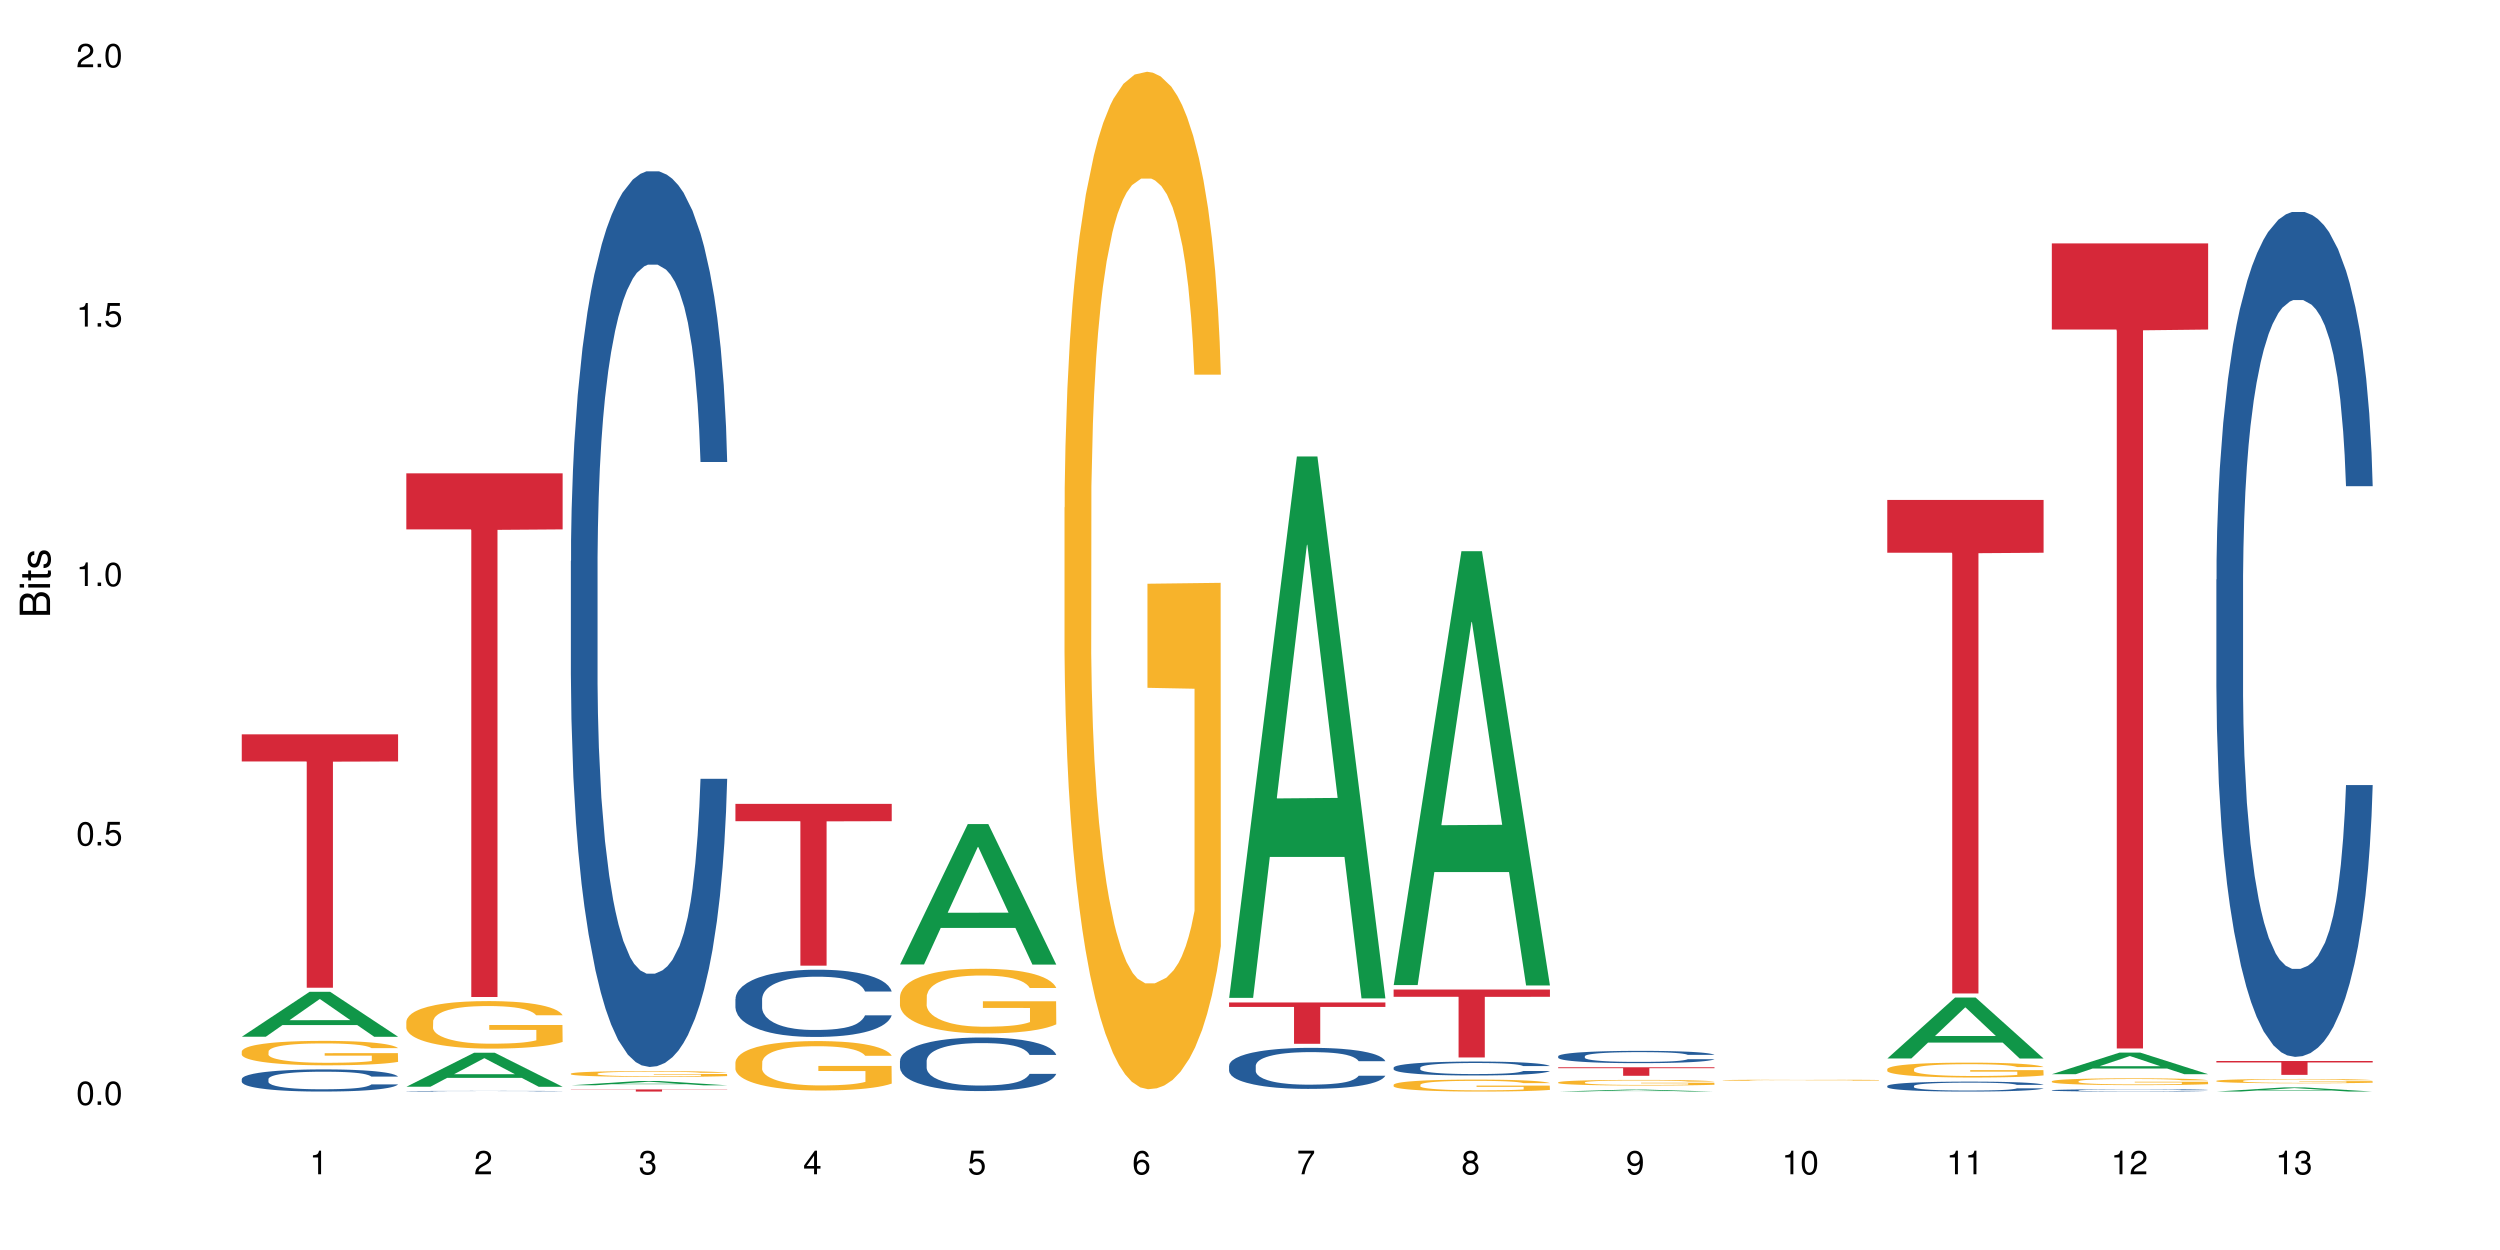 <?xml version="1.0" encoding="UTF-8"?>
<svg xmlns="http://www.w3.org/2000/svg" xmlns:xlink="http://www.w3.org/1999/xlink" width="720pt" height="360pt" viewBox="0 0 720 360" version="1.1">
<defs>
<g>
<symbol overflow="visible" id="glyph0-0">
<path style="stroke:none;" d=""/>
</symbol>
<symbol overflow="visible" id="glyph0-1">
<path style="stroke:none;" d="M 2.641 -6.797 C 2 -6.797 1.422 -6.531 1.078 -6.047 C 0.641 -5.453 0.406 -4.547 0.406 -3.297 C 0.406 -1 1.188 0.219 2.641 0.219 C 4.078 0.219 4.859 -1 4.859 -3.234 C 4.859 -4.562 4.656 -5.438 4.203 -6.047 C 3.844 -6.531 3.281 -6.797 2.641 -6.797 Z M 2.641 -6.047 C 3.547 -6.047 4 -5.125 4 -3.312 C 4 -1.375 3.562 -0.484 2.625 -0.484 C 1.734 -0.484 1.281 -1.422 1.281 -3.281 C 1.281 -5.141 1.734 -6.047 2.641 -6.047 Z M 2.641 -6.047 "/>
</symbol>
<symbol overflow="visible" id="glyph0-2">
<path style="stroke:none;" d="M 1.828 -1 L 0.828 -1 L 0.828 0 L 1.828 0 Z M 1.828 -1 "/>
</symbol>
<symbol overflow="visible" id="glyph0-3">
<path style="stroke:none;" d="M 4.562 -6.797 L 1.062 -6.797 L 0.547 -3.094 L 1.328 -3.094 C 1.719 -3.562 2.047 -3.734 2.578 -3.734 C 3.484 -3.734 4.062 -3.109 4.062 -2.094 C 4.062 -1.125 3.484 -0.531 2.578 -0.531 C 1.828 -0.531 1.375 -0.906 1.188 -1.672 L 0.328 -1.672 C 0.453 -1.109 0.547 -0.844 0.75 -0.594 C 1.125 -0.078 1.828 0.219 2.594 0.219 C 3.969 0.219 4.922 -0.781 4.922 -2.219 C 4.922 -3.562 4.031 -4.484 2.719 -4.484 C 2.25 -4.484 1.859 -4.359 1.469 -4.062 L 1.734 -5.969 L 4.562 -5.969 Z M 4.562 -6.797 "/>
</symbol>
<symbol overflow="visible" id="glyph0-4">
<path style="stroke:none;" d="M 2.484 -4.844 L 2.484 0 L 3.328 0 L 3.328 -6.797 L 2.766 -6.797 C 2.469 -5.75 2.281 -5.609 0.984 -5.453 L 0.984 -4.844 Z M 2.484 -4.844 "/>
</symbol>
<symbol overflow="visible" id="glyph0-5">
<path style="stroke:none;" d="M 4.859 -0.828 L 1.281 -0.828 C 1.359 -1.391 1.672 -1.75 2.5 -2.234 L 3.469 -2.75 C 4.406 -3.266 4.906 -3.969 4.906 -4.812 C 4.906 -5.375 4.672 -5.906 4.266 -6.266 C 3.859 -6.625 3.375 -6.797 2.719 -6.797 C 1.859 -6.797 1.219 -6.5 0.844 -5.922 C 0.609 -5.562 0.5 -5.125 0.484 -4.438 L 1.328 -4.438 C 1.359 -4.906 1.406 -5.188 1.531 -5.406 C 1.75 -5.812 2.188 -6.062 2.703 -6.062 C 3.469 -6.062 4.031 -5.516 4.031 -4.781 C 4.031 -4.25 3.719 -3.797 3.125 -3.438 L 2.234 -2.938 C 0.812 -2.141 0.406 -1.5 0.328 0 L 4.859 0 Z M 4.859 -0.828 "/>
</symbol>
<symbol overflow="visible" id="glyph0-6">
<path style="stroke:none;" d="M 2.125 -3.125 L 2.578 -3.125 C 3.516 -3.125 3.984 -2.703 3.984 -1.891 C 3.984 -1.031 3.469 -0.531 2.578 -0.531 C 1.656 -0.531 1.203 -0.984 1.156 -1.969 L 0.312 -1.969 C 0.344 -1.422 0.438 -1.078 0.609 -0.766 C 0.953 -0.109 1.625 0.219 2.547 0.219 C 3.953 0.219 4.859 -0.609 4.859 -1.906 C 4.859 -2.766 4.516 -3.25 3.703 -3.516 C 4.344 -3.766 4.656 -4.25 4.656 -4.938 C 4.656 -6.109 3.875 -6.797 2.578 -6.797 C 1.203 -6.797 0.484 -6.047 0.453 -4.609 L 1.297 -4.609 C 1.312 -5.016 1.344 -5.25 1.453 -5.453 C 1.641 -5.828 2.062 -6.062 2.594 -6.062 C 3.344 -6.062 3.797 -5.625 3.797 -4.906 C 3.797 -4.422 3.609 -4.141 3.25 -3.984 C 3.016 -3.891 2.719 -3.844 2.125 -3.844 Z M 2.125 -3.125 "/>
</symbol>
<symbol overflow="visible" id="glyph0-7">
<path style="stroke:none;" d="M 3.141 -1.625 L 3.141 0 L 3.984 0 L 3.984 -1.625 L 4.984 -1.625 L 4.984 -2.391 L 3.984 -2.391 L 3.984 -6.797 L 3.359 -6.797 L 0.266 -2.516 L 0.266 -1.625 Z M 3.141 -2.391 L 1 -2.391 L 3.141 -5.359 Z M 3.141 -2.391 "/>
</symbol>
<symbol overflow="visible" id="glyph0-8">
<path style="stroke:none;" d="M 4.781 -5.031 C 4.609 -6.141 3.891 -6.797 2.844 -6.797 C 2.094 -6.797 1.422 -6.438 1.031 -5.828 C 0.609 -5.172 0.406 -4.344 0.406 -3.094 C 0.406 -1.953 0.578 -1.234 0.984 -0.625 C 1.359 -0.078 1.953 0.219 2.703 0.219 C 3.984 0.219 4.922 -0.734 4.922 -2.078 C 4.922 -3.344 4.062 -4.234 2.844 -4.234 C 2.172 -4.234 1.641 -3.969 1.281 -3.469 C 1.281 -5.125 1.828 -6.047 2.797 -6.047 C 3.391 -6.047 3.797 -5.672 3.938 -5.031 Z M 2.734 -3.484 C 3.547 -3.484 4.062 -2.922 4.062 -2 C 4.062 -1.156 3.484 -0.531 2.703 -0.531 C 1.922 -0.531 1.328 -1.188 1.328 -2.047 C 1.328 -2.891 1.906 -3.484 2.734 -3.484 Z M 2.734 -3.484 "/>
</symbol>
<symbol overflow="visible" id="glyph0-9">
<path style="stroke:none;" d="M 4.984 -6.797 L 0.438 -6.797 L 0.438 -5.969 L 4.109 -5.969 C 2.5 -3.656 1.828 -2.234 1.328 0 L 2.219 0 C 2.594 -2.172 3.453 -4.047 4.984 -6.094 Z M 4.984 -6.797 "/>
</symbol>
<symbol overflow="visible" id="glyph0-10">
<path style="stroke:none;" d="M 3.75 -3.578 C 4.453 -4 4.688 -4.344 4.688 -4.984 C 4.688 -6.047 3.844 -6.797 2.641 -6.797 C 1.438 -6.797 0.594 -6.047 0.594 -4.984 C 0.594 -4.359 0.828 -4.016 1.516 -3.578 C 0.734 -3.203 0.359 -2.641 0.359 -1.891 C 0.359 -0.641 1.297 0.219 2.641 0.219 C 3.984 0.219 4.922 -0.641 4.922 -1.875 C 4.922 -2.641 4.531 -3.203 3.75 -3.578 Z M 2.641 -6.047 C 3.359 -6.047 3.812 -5.625 3.812 -4.969 C 3.812 -4.344 3.344 -3.922 2.641 -3.922 C 1.922 -3.922 1.453 -4.344 1.453 -4.984 C 1.453 -5.625 1.922 -6.047 2.641 -6.047 Z M 2.641 -3.203 C 3.484 -3.203 4.062 -2.672 4.062 -1.875 C 4.062 -1.062 3.484 -0.531 2.625 -0.531 C 1.797 -0.531 1.219 -1.078 1.219 -1.875 C 1.219 -2.672 1.797 -3.203 2.641 -3.203 Z M 2.641 -3.203 "/>
</symbol>
<symbol overflow="visible" id="glyph0-11">
<path style="stroke:none;" d="M 0.516 -1.547 C 0.672 -0.438 1.406 0.219 2.438 0.219 C 3.188 0.219 3.859 -0.141 4.266 -0.75 C 4.688 -1.406 4.891 -2.25 4.891 -3.484 C 4.891 -4.625 4.703 -5.359 4.312 -5.953 C 3.938 -6.5 3.344 -6.797 2.594 -6.797 C 1.297 -6.797 0.359 -5.844 0.359 -4.516 C 0.359 -3.25 1.234 -2.344 2.453 -2.344 C 3.094 -2.344 3.562 -2.578 4.016 -3.109 C 4 -1.453 3.469 -0.531 2.5 -0.531 C 1.906 -0.531 1.484 -0.906 1.359 -1.547 Z M 2.578 -6.062 C 3.375 -6.062 3.969 -5.406 3.969 -4.531 C 3.969 -3.688 3.375 -3.094 2.547 -3.094 C 1.734 -3.094 1.234 -3.672 1.234 -4.578 C 1.234 -5.438 1.797 -6.062 2.578 -6.062 Z M 2.578 -6.062 "/>
</symbol>
<symbol overflow="visible" id="glyph1-0">
<path style="stroke:none;" d=""/>
</symbol>
<symbol overflow="visible" id="glyph1-1">
<path style="stroke:none;" d="M 0 -0.953 L 0 -4.891 C 0 -5.719 -0.234 -6.344 -0.734 -6.797 C -1.188 -7.234 -1.812 -7.469 -2.5 -7.469 C -3.547 -7.469 -4.188 -7 -4.625 -5.875 C -4.984 -6.672 -5.641 -7.094 -6.531 -7.094 C -7.156 -7.094 -7.734 -6.859 -8.141 -6.391 C -8.562 -5.938 -8.75 -5.344 -8.75 -4.5 L -8.75 -0.953 Z M -4.984 -2.062 L -7.766 -2.062 L -7.766 -4.219 C -7.766 -4.844 -7.688 -5.203 -7.453 -5.5 C -7.219 -5.812 -6.859 -5.969 -6.375 -5.969 C -5.906 -5.969 -5.531 -5.812 -5.297 -5.5 C -5.062 -5.203 -4.984 -4.844 -4.984 -4.219 Z M -0.984 -2.062 L -4 -2.062 L -4 -4.781 C -4 -5.328 -3.859 -5.688 -3.578 -5.953 C -3.297 -6.219 -2.922 -6.359 -2.484 -6.359 C -2.062 -6.359 -1.688 -6.219 -1.406 -5.953 C -1.109 -5.688 -0.984 -5.328 -0.984 -4.781 Z M -0.984 -2.062 "/>
</symbol>
<symbol overflow="visible" id="glyph1-2">
<path style="stroke:none;" d="M -6.281 -1.797 L -6.281 -0.797 L 0 -0.797 L 0 -1.797 Z M -8.75 -1.797 L -8.75 -0.797 L -7.484 -0.797 L -7.484 -1.797 Z M -8.75 -1.797 "/>
</symbol>
<symbol overflow="visible" id="glyph1-3">
<path style="stroke:none;" d="M -6.281 -3.047 L -6.281 -2.016 L -8.016 -2.016 L -8.016 -1.016 L -6.281 -1.016 L -6.281 -0.172 L -5.469 -0.172 L -5.469 -1.016 L -0.719 -1.016 C -0.078 -1.016 0.281 -1.453 0.281 -2.234 C 0.281 -2.469 0.25 -2.719 0.188 -3.047 L -0.641 -3.047 C -0.609 -2.922 -0.594 -2.766 -0.594 -2.562 C -0.594 -2.141 -0.719 -2.016 -1.156 -2.016 L -5.469 -2.016 L -5.469 -3.047 Z M -6.281 -3.047 "/>
</symbol>
<symbol overflow="visible" id="glyph1-4">
<path style="stroke:none;" d="M -4.531 -5.25 C -5.766 -5.25 -6.469 -4.422 -6.469 -2.969 C -6.469 -1.516 -5.719 -0.562 -4.547 -0.562 C -3.562 -0.562 -3.094 -1.062 -2.734 -2.562 L -2.516 -3.484 C -2.344 -4.188 -2.094 -4.469 -1.625 -4.469 C -1.047 -4.469 -0.641 -3.875 -0.641 -3 C -0.641 -2.453 -0.797 -2 -1.062 -1.75 C -1.25 -1.594 -1.422 -1.531 -1.875 -1.469 L -1.875 -0.406 C -0.422 -0.453 0.281 -1.266 0.281 -2.922 C 0.281 -4.5 -0.5 -5.516 -1.719 -5.516 C -2.656 -5.516 -3.172 -4.984 -3.469 -3.734 L -3.703 -2.766 C -3.891 -1.953 -4.156 -1.609 -4.594 -1.609 C -5.172 -1.609 -5.547 -2.125 -5.547 -2.938 C -5.547 -3.75 -5.203 -4.172 -4.531 -4.203 Z M -4.531 -5.25 "/>
</symbol>
</g>
</defs>
<g id="surface92642">
<rect x="0" y="0" width="720" height="360" style="fill:rgb(100%,100%,100%);fill-opacity:1;stroke:none;"/>
<path style=" stroke:none;fill-rule:nonzero;fill:rgb(6.275%,58.824%,28.235%);fill-opacity:1;" d="M 69.629 298.578 L 69.676 298.566 L 89.156 285.641 L 95.074 285.641 L 114.648 298.59 L 107.773 298.59 L 102.867 295.211 L 81.367 295.211 L 76.555 298.578 L 69.629 298.578 L 83.434 293.812 L 100.895 293.801 L 92.188 287.758 L 92.09 287.746 L 91.996 287.781 L 83.387 293.801 L 83.434 293.812 Z M 69.629 298.578 "/>
<path style=" stroke:none;fill-rule:nonzero;fill:rgb(14.51%,36.078%,60%);fill-opacity:1;" d="M 69.629 310.766 L 69.684 310.762 L 69.684 310.621 L 69.848 310.398 L 70.234 310.121 L 70.617 309.926 L 71.605 309.582 L 72.977 309.25 L 74.406 308.996 L 75.449 308.844 L 76.383 308.727 L 78.523 308.512 L 79.895 308.398 L 81.379 308.301 L 83.191 308.203 L 84.508 308.145 L 87.473 308.051 L 89.668 308.008 L 91.371 307.992 L 95.051 307.992 L 97.246 308.016 L 98.84 308.043 L 100.594 308.09 L 102.078 308.145 L 104.656 308.273 L 106.965 308.434 L 108.008 308.527 L 109.652 308.711 L 110.918 308.883 L 111.797 309.035 L 112.785 309.25 L 113.66 309.516 L 114.32 309.812 L 114.648 310.062 L 106.965 310.062 L 106.578 309.828 L 106.141 309.648 L 105.316 309.41 L 104.492 309.238 L 103.34 309.07 L 102.297 308.961 L 100.871 308.848 L 99.605 308.777 L 98.289 308.727 L 97.027 308.691 L 94.609 308.656 L 91.809 308.656 L 90.766 308.668 L 88.625 308.715 L 87.473 308.754 L 85.824 308.836 L 84.672 308.914 L 83.301 309.031 L 82.367 309.129 L 81.215 309.281 L 80.391 309.414 L 79.457 309.605 L 78.906 309.754 L 78.414 309.918 L 77.977 310.109 L 77.645 310.312 L 77.426 310.527 L 77.316 310.738 L 77.316 311.641 L 77.426 311.852 L 77.699 312.098 L 78.414 312.453 L 79.457 312.762 L 80.664 313.008 L 81.816 313.18 L 82.477 313.262 L 83.355 313.355 L 84.727 313.473 L 86.703 313.59 L 87.855 313.637 L 89.613 313.684 L 91.426 313.707 L 93.844 313.707 L 95.984 313.684 L 97.41 313.652 L 98.895 313.605 L 100.926 313.508 L 102.188 313.414 L 103.285 313.305 L 104.109 313.191 L 104.656 313.098 L 105.48 312.918 L 106.141 312.719 L 106.633 312.516 L 106.965 312.316 L 114.648 312.316 L 114.32 312.551 L 113.828 312.777 L 113.332 312.949 L 112.562 313.152 L 111.688 313.332 L 110.422 313.535 L 109.379 313.672 L 108.008 313.816 L 106.746 313.926 L 105.371 314.027 L 103.34 314.145 L 102.023 314.203 L 100.594 314.254 L 98.895 314.301 L 96.75 314.34 L 94.445 314.363 L 92.305 314.371 L 90 314.359 L 88.297 314.336 L 86.047 314.281 L 83.246 314.18 L 81.215 314.066 L 79.621 313.957 L 78.25 313.84 L 76.711 313.684 L 74.734 313.426 L 73.527 313.227 L 72.703 313.066 L 71.77 312.836 L 71.113 312.633 L 70.344 312.305 L 69.793 311.895 L 69.629 311.57 Z M 69.629 310.766 "/>
<path style=" stroke:none;fill-rule:nonzero;fill:rgb(96.863%,70.196%,16.863%);fill-opacity:1;" d="M 69.629 302.785 L 69.684 302.781 L 69.684 302.652 L 69.902 302.363 L 70.453 301.965 L 71.168 301.637 L 71.934 301.379 L 72.43 301.242 L 73.254 301.051 L 73.965 300.91 L 75.777 300.621 L 78.086 300.348 L 79.348 300.234 L 80.773 300.125 L 82.805 300.004 L 83.738 299.957 L 86.594 299.855 L 89.832 299.789 L 93.402 299.77 L 95.051 299.777 L 97.301 299.805 L 100.375 299.875 L 102.133 299.938 L 103.504 300.004 L 104.934 300.086 L 106.688 300.215 L 108.336 300.367 L 109.652 300.523 L 110.973 300.715 L 112.07 300.922 L 113.004 301.148 L 113.828 301.418 L 114.32 301.641 L 114.648 301.867 L 107.02 301.867 L 106.578 301.641 L 106.086 301.469 L 105.262 301.258 L 104.438 301.102 L 103.613 300.98 L 102.078 300.812 L 100.758 300.711 L 99.113 300.621 L 97.52 300.562 L 95.707 300.523 L 94.609 300.512 L 91.699 300.512 L 89.066 300.555 L 87.527 300.605 L 86.43 300.656 L 84.891 300.754 L 83.961 300.832 L 83.41 300.883 L 81.762 301.082 L 80.664 301.262 L 80.062 301.387 L 79.293 301.578 L 78.742 301.75 L 78.141 302.008 L 77.809 302.203 L 77.371 302.641 L 77.316 303.797 L 77.48 304.039 L 77.809 304.305 L 78.25 304.535 L 78.906 304.781 L 79.566 304.965 L 80.719 305.219 L 81.707 305.387 L 82.477 305.492 L 83.961 305.668 L 84.562 305.727 L 85.992 305.84 L 87.473 305.93 L 89.285 306.008 L 90.656 306.047 L 92.855 306.078 L 95.652 306.078 L 98.949 306.039 L 101.035 305.988 L 102.461 305.938 L 103.395 305.895 L 104.547 305.82 L 105.371 305.758 L 106.141 305.688 L 107.074 305.578 L 107.074 304.039 L 93.512 304.035 L 93.512 303.312 L 114.594 303.309 L 114.648 305.82 L 113.496 305.996 L 112.07 306.164 L 110.699 306.293 L 109.27 306.402 L 107.238 306.523 L 105.59 306.602 L 103.066 306.691 L 100.758 306.75 L 98.344 306.785 L 96.203 306.805 L 93.676 306.812 L 91.426 306.801 L 89.012 306.762 L 87.09 306.711 L 85.332 306.645 L 83.574 306.562 L 81.379 306.426 L 79.953 306.316 L 78.469 306.184 L 76.988 306.02 L 75.668 305.848 L 74.789 305.711 L 73.91 305.559 L 72.977 305.367 L 72.102 305.148 L 71.441 304.949 L 70.836 304.723 L 70.398 304.512 L 69.957 304.223 L 69.738 303.988 L 69.629 303.789 Z M 69.629 302.785 "/>
<path style=" stroke:none;fill-rule:nonzero;fill:rgb(83.922%,15.686%,22.353%);fill-opacity:1;" d="M 69.629 211.48 L 114.648 211.48 L 114.648 219.293 L 95.887 219.359 L 95.887 284.461 L 88.34 284.461 L 88.34 219.43 L 88.23 219.293 L 69.629 219.293 Z M 69.629 211.48 "/>
<path style=" stroke:none;fill-rule:nonzero;fill:rgb(6.275%,58.824%,28.235%);fill-opacity:1;" d="M 117.02 312.988 L 117.066 312.977 L 136.547 303.184 L 142.465 303.184 L 162.039 312.996 L 155.164 312.996 L 150.258 310.434 L 128.758 310.434 L 123.945 312.988 L 117.02 312.988 L 130.824 309.375 L 148.285 309.367 L 139.578 304.789 L 139.48 304.777 L 139.387 304.805 L 130.777 309.367 L 130.824 309.375 Z M 117.02 312.988 "/>
<path style=" stroke:none;fill-rule:nonzero;fill:rgb(14.51%,36.078%,60%);fill-opacity:1;" d="M 117.02 314.262 L 117.074 314.262 L 117.074 314.258 L 117.238 314.25 L 117.625 314.242 L 118.008 314.234 L 118.996 314.227 L 120.367 314.215 L 121.797 314.207 L 122.84 314.203 L 123.773 314.199 L 125.914 314.191 L 127.285 314.188 L 128.77 314.188 L 130.582 314.184 L 131.898 314.18 L 134.863 314.18 L 137.059 314.176 L 144.637 314.176 L 146.23 314.18 L 149.469 314.18 L 152.047 314.184 L 154.355 314.191 L 155.398 314.191 L 157.043 314.199 L 158.309 314.203 L 159.188 314.207 L 160.176 314.215 L 161.051 314.223 L 161.711 314.23 L 162.039 314.238 L 154.355 314.238 L 153.969 314.23 L 153.531 314.227 L 152.707 314.219 L 151.883 314.215 L 150.73 314.211 L 149.688 314.207 L 148.262 314.203 L 146.996 314.199 L 144.418 314.199 L 142 314.195 L 138.156 314.195 L 136.016 314.199 L 134.863 314.199 L 133.215 314.203 L 132.062 314.203 L 130.691 314.207 L 129.758 314.211 L 128.605 314.215 L 127.781 314.219 L 126.848 314.227 L 126.297 314.23 L 125.805 314.234 L 125.367 314.242 L 125.035 314.246 L 124.816 314.254 L 124.707 314.262 L 124.707 314.289 L 124.816 314.293 L 125.09 314.301 L 125.805 314.312 L 126.848 314.32 L 128.055 314.328 L 129.207 314.336 L 129.867 314.336 L 130.746 314.34 L 132.117 314.344 L 134.094 314.348 L 135.246 314.348 L 137.004 314.352 L 143.375 314.352 L 144.801 314.348 L 146.285 314.348 L 148.316 314.344 L 149.578 314.34 L 150.676 314.34 L 151.5 314.336 L 152.047 314.332 L 152.871 314.328 L 153.531 314.32 L 154.023 314.312 L 154.355 314.309 L 162.039 314.309 L 161.711 314.316 L 161.219 314.32 L 160.723 314.328 L 159.953 314.332 L 159.074 314.34 L 157.812 314.344 L 156.77 314.348 L 155.398 314.355 L 154.137 314.355 L 152.762 314.359 L 150.73 314.363 L 149.414 314.367 L 146.285 314.367 L 144.141 314.371 L 135.688 314.371 L 133.438 314.367 L 130.637 314.363 L 128.605 314.363 L 127.012 314.359 L 125.641 314.355 L 124.102 314.352 L 122.125 314.344 L 120.918 314.336 L 120.094 314.332 L 119.16 314.324 L 118.504 314.316 L 117.734 314.309 L 117.184 314.297 L 117.02 314.285 Z M 117.02 314.262 "/>
<path style=" stroke:none;fill-rule:nonzero;fill:rgb(96.863%,70.196%,16.863%);fill-opacity:1;" d="M 117.02 294.176 L 117.074 294.164 L 117.074 293.914 L 117.293 293.352 L 117.844 292.578 L 118.559 291.938 L 119.324 291.438 L 119.82 291.176 L 120.645 290.801 L 121.355 290.527 L 123.168 289.965 L 125.477 289.438 L 126.738 289.215 L 128.164 289 L 130.195 288.762 L 131.129 288.676 L 133.984 288.477 L 137.223 288.352 L 140.793 288.312 L 142.441 288.324 L 144.691 288.375 L 147.766 288.512 L 149.523 288.637 L 150.895 288.762 L 152.324 288.926 L 154.078 289.176 L 155.727 289.477 L 157.043 289.777 L 158.363 290.152 L 159.461 290.551 L 160.395 290.988 L 161.219 291.516 L 161.711 291.953 L 162.039 292.391 L 154.41 292.391 L 153.969 291.953 L 153.477 291.613 L 152.652 291.203 L 151.828 290.902 L 151.004 290.664 L 149.469 290.34 L 148.148 290.137 L 146.504 289.965 L 144.91 289.852 L 143.098 289.777 L 142 289.75 L 139.09 289.75 L 136.457 289.84 L 134.918 289.938 L 133.82 290.039 L 132.281 290.227 L 131.352 290.375 L 130.801 290.477 L 129.152 290.863 L 128.055 291.215 L 127.453 291.453 L 126.684 291.828 L 126.133 292.164 L 125.531 292.664 L 125.199 293.039 L 124.762 293.891 L 124.707 296.141 L 124.871 296.617 L 125.199 297.129 L 125.641 297.578 L 126.297 298.055 L 126.957 298.418 L 128.109 298.902 L 129.098 299.23 L 129.867 299.441 L 131.352 299.781 L 131.953 299.891 L 133.383 300.117 L 134.863 300.293 L 136.676 300.441 L 138.047 300.516 L 140.246 300.578 L 143.043 300.578 L 146.34 300.504 L 148.426 300.406 L 149.852 300.305 L 150.785 300.219 L 151.938 300.078 L 152.762 299.953 L 153.531 299.816 L 154.465 299.605 L 154.465 296.617 L 140.902 296.602 L 140.902 295.203 L 161.984 295.191 L 162.039 300.078 L 160.887 300.418 L 159.461 300.742 L 158.086 300.992 L 156.66 301.203 L 154.629 301.441 L 152.98 301.594 L 150.457 301.766 L 148.148 301.879 L 145.734 301.953 L 143.594 301.992 L 141.066 302.004 L 138.816 301.98 L 136.402 301.906 L 134.48 301.805 L 132.723 301.68 L 130.965 301.516 L 128.77 301.254 L 127.34 301.043 L 125.859 300.781 L 124.379 300.469 L 123.059 300.129 L 122.18 299.867 L 121.301 299.566 L 120.367 299.191 L 119.492 298.766 L 118.832 298.379 L 118.227 297.941 L 117.789 297.527 L 117.348 296.965 L 117.129 296.516 L 117.02 296.129 Z M 117.02 294.176 "/>
<path style=" stroke:none;fill-rule:nonzero;fill:rgb(83.922%,15.686%,22.353%);fill-opacity:1;" d="M 117.02 136.316 L 162.039 136.316 L 162.039 152.461 L 143.277 152.602 L 143.277 287.133 L 135.73 287.133 L 135.73 152.746 L 135.617 152.461 L 117.02 152.461 Z M 117.02 136.316 "/>
<path style=" stroke:none;fill-rule:nonzero;fill:rgb(6.275%,58.824%,28.235%);fill-opacity:1;" d="M 164.41 312.566 L 164.457 312.566 L 183.938 311.328 L 189.855 311.328 L 209.43 312.57 L 202.555 312.57 L 197.648 312.246 L 176.148 312.246 L 171.336 312.566 L 164.41 312.566 L 178.215 312.109 L 195.676 312.109 L 186.969 311.531 L 186.871 311.531 L 186.777 311.535 L 178.168 312.109 L 178.215 312.109 Z M 164.41 312.566 "/>
<path style=" stroke:none;fill-rule:nonzero;fill:rgb(14.51%,36.078%,60%);fill-opacity:1;" d="M 164.41 161.582 L 164.465 161.344 L 164.465 155.688 L 164.629 146.727 L 165.016 135.41 L 165.398 127.629 L 166.387 113.719 L 167.758 100.277 L 169.188 89.906 L 170.23 83.773 L 171.164 79.059 L 173.305 70.336 L 174.676 65.855 L 176.16 61.848 L 177.973 57.84 L 179.289 55.48 L 182.254 51.707 L 184.449 50.059 L 186.152 49.352 L 189.832 49.352 L 192.027 50.293 L 193.621 51.473 L 195.375 53.359 L 196.859 55.48 L 199.438 60.668 L 201.746 67.27 L 202.789 71.043 L 204.434 78.352 L 205.699 85.426 L 206.578 91.555 L 207.566 100.277 L 208.441 110.891 L 209.102 122.914 L 209.43 133.051 L 201.746 133.051 L 201.359 123.621 L 200.922 116.312 L 200.098 106.645 L 199.273 99.809 L 198.121 92.969 L 197.078 88.488 L 195.652 84.012 L 194.387 81.18 L 193.07 79.059 L 191.809 77.645 L 189.391 76.23 L 186.59 76.23 L 185.547 76.699 L 183.406 78.586 L 182.254 80.238 L 180.605 83.539 L 179.453 86.605 L 178.082 91.32 L 177.148 95.328 L 175.996 101.457 L 175.172 106.879 L 174.238 114.66 L 173.688 120.555 L 173.195 127.156 L 172.754 134.938 L 172.426 143.191 L 172.207 151.914 L 172.098 160.402 L 172.098 196.949 L 172.207 205.438 L 172.48 215.34 L 173.195 229.723 L 174.238 242.219 L 175.445 252.121 L 176.598 259.195 L 177.258 262.496 L 178.137 266.266 L 179.508 270.98 L 181.484 275.699 L 182.637 277.586 L 184.395 279.469 L 186.207 280.414 L 188.621 280.414 L 190.766 279.469 L 192.191 278.293 L 193.676 276.406 L 195.707 272.398 L 196.969 268.625 L 198.066 264.145 L 198.891 259.664 L 199.438 255.891 L 200.262 248.582 L 200.922 240.566 L 201.414 232.316 L 201.746 224.297 L 209.43 224.297 L 209.102 233.73 L 208.609 242.926 L 208.113 249.762 L 207.344 258.016 L 206.465 265.324 L 205.203 273.574 L 204.16 279 L 202.789 284.895 L 201.523 289.375 L 200.152 293.383 L 198.121 298.098 L 196.805 300.453 L 195.375 302.578 L 193.676 304.465 L 191.531 306.113 L 189.227 307.055 L 187.086 307.293 L 184.781 306.82 L 183.078 305.879 L 180.828 303.754 L 178.027 299.512 L 175.996 295.031 L 174.402 290.551 L 173.031 285.836 L 171.492 279.469 L 169.516 269.098 L 168.309 261.078 L 167.484 254.477 L 166.551 245.281 L 165.895 237.031 L 165.125 223.828 L 164.574 207.086 L 164.41 194.117 Z M 164.41 161.582 "/>
<path style=" stroke:none;fill-rule:nonzero;fill:rgb(96.863%,70.196%,16.863%);fill-opacity:1;" d="M 164.41 309.191 L 164.465 309.188 L 164.465 309.156 L 164.684 309.09 L 165.234 308.996 L 165.949 308.918 L 166.715 308.855 L 167.211 308.824 L 168.035 308.777 L 168.746 308.742 L 170.559 308.676 L 172.867 308.609 L 174.129 308.582 L 175.555 308.555 L 177.586 308.527 L 178.52 308.516 L 181.375 308.492 L 184.613 308.477 L 188.184 308.473 L 189.832 308.473 L 192.082 308.48 L 195.156 308.496 L 196.914 308.512 L 198.285 308.527 L 199.715 308.547 L 201.469 308.578 L 203.117 308.613 L 204.434 308.652 L 205.754 308.695 L 206.852 308.746 L 207.785 308.801 L 208.609 308.863 L 209.102 308.918 L 209.43 308.973 L 201.801 308.973 L 201.359 308.918 L 200.867 308.875 L 200.043 308.824 L 199.219 308.789 L 198.395 308.762 L 196.859 308.719 L 195.539 308.695 L 193.895 308.676 L 192.301 308.66 L 190.488 308.652 L 189.391 308.648 L 186.48 308.648 L 183.848 308.66 L 182.309 308.672 L 181.211 308.684 L 179.672 308.707 L 178.742 308.723 L 178.191 308.738 L 176.543 308.785 L 175.445 308.828 L 174.844 308.855 L 174.074 308.902 L 173.523 308.945 L 172.922 309.004 L 172.59 309.051 L 172.152 309.156 L 172.098 309.43 L 172.262 309.488 L 172.59 309.551 L 173.031 309.605 L 173.688 309.664 L 174.348 309.711 L 175.5 309.77 L 176.488 309.809 L 177.258 309.836 L 178.742 309.875 L 179.344 309.891 L 180.773 309.918 L 182.254 309.941 L 184.066 309.957 L 185.438 309.969 L 187.633 309.977 L 190.434 309.977 L 193.73 309.965 L 195.816 309.953 L 197.242 309.941 L 198.176 309.93 L 199.328 309.914 L 200.152 309.898 L 200.922 309.883 L 201.855 309.855 L 201.855 309.488 L 188.293 309.488 L 188.293 309.316 L 209.375 309.312 L 209.43 309.914 L 208.277 309.953 L 206.852 309.996 L 205.477 310.023 L 204.051 310.051 L 202.02 310.082 L 200.371 310.098 L 197.848 310.121 L 195.539 310.133 L 193.125 310.145 L 190.984 310.148 L 188.457 310.148 L 186.207 310.145 L 183.793 310.137 L 181.871 310.125 L 180.113 310.109 L 178.355 310.09 L 176.16 310.059 L 174.73 310.031 L 173.25 310 L 171.766 309.961 L 170.449 309.918 L 169.57 309.887 L 168.691 309.852 L 167.758 309.805 L 166.883 309.754 L 166.223 309.703 L 165.617 309.652 L 165.18 309.602 L 164.738 309.531 L 164.52 309.477 L 164.41 309.43 Z M 164.41 309.191 "/>
<path style=" stroke:none;fill-rule:nonzero;fill:rgb(83.922%,15.686%,22.353%);fill-opacity:1;" d="M 164.41 313.75 L 209.43 313.75 L 209.43 313.816 L 190.668 313.816 L 190.668 314.371 L 183.117 314.371 L 183.117 313.816 L 164.41 313.816 Z M 164.41 313.75 "/>
<path style=" stroke:none;fill-rule:nonzero;fill:rgb(14.51%,36.078%,60%);fill-opacity:1;" d="M 211.801 287.707 L 211.855 287.691 L 211.855 287.266 L 212.02 286.594 L 212.406 285.742 L 212.789 285.16 L 213.777 284.113 L 215.148 283.105 L 216.578 282.328 L 217.621 281.867 L 218.555 281.512 L 220.695 280.859 L 222.066 280.523 L 223.551 280.223 L 225.363 279.922 L 226.68 279.742 L 229.645 279.461 L 231.84 279.336 L 233.543 279.285 L 237.223 279.285 L 239.418 279.355 L 241.012 279.441 L 242.766 279.586 L 244.25 279.742 L 246.828 280.133 L 249.137 280.629 L 250.18 280.91 L 251.824 281.461 L 253.09 281.992 L 253.969 282.453 L 254.957 283.105 L 255.832 283.902 L 256.492 284.805 L 256.82 285.566 L 249.137 285.566 L 248.75 284.859 L 248.312 284.309 L 247.488 283.586 L 246.664 283.07 L 245.512 282.559 L 244.469 282.223 L 243.043 281.887 L 241.777 281.672 L 240.461 281.512 L 239.199 281.406 L 236.781 281.301 L 233.98 281.301 L 232.938 281.336 L 230.797 281.477 L 229.645 281.602 L 227.996 281.852 L 226.844 282.078 L 225.473 282.434 L 224.539 282.734 L 223.387 283.195 L 222.562 283.602 L 221.629 284.188 L 221.078 284.629 L 220.586 285.125 L 220.145 285.707 L 219.816 286.328 L 219.598 286.98 L 219.488 287.621 L 219.488 290.363 L 219.598 291 L 219.871 291.742 L 220.586 292.824 L 221.629 293.762 L 222.836 294.504 L 223.988 295.035 L 224.648 295.281 L 225.527 295.566 L 226.898 295.922 L 228.875 296.273 L 230.027 296.414 L 231.785 296.559 L 233.598 296.629 L 236.012 296.629 L 238.156 296.559 L 239.582 296.469 L 241.066 296.328 L 243.098 296.027 L 244.359 295.742 L 245.457 295.406 L 246.281 295.07 L 246.828 294.789 L 247.652 294.238 L 248.312 293.637 L 248.805 293.016 L 249.137 292.414 L 256.82 292.414 L 256.492 293.125 L 256 293.812 L 255.504 294.328 L 254.734 294.945 L 253.855 295.496 L 252.594 296.113 L 251.551 296.523 L 250.18 296.965 L 248.914 297.301 L 247.543 297.602 L 245.512 297.957 L 244.195 298.133 L 242.766 298.293 L 241.066 298.434 L 238.922 298.559 L 236.617 298.629 L 234.477 298.645 L 232.172 298.609 L 230.469 298.539 L 228.219 298.379 L 225.418 298.062 L 223.387 297.727 L 221.793 297.391 L 220.422 297.035 L 218.883 296.559 L 216.906 295.777 L 215.699 295.176 L 214.875 294.68 L 213.941 293.992 L 213.285 293.371 L 212.516 292.379 L 211.965 291.125 L 211.801 290.148 Z M 211.801 287.707 "/>
<path style=" stroke:none;fill-rule:nonzero;fill:rgb(96.863%,70.196%,16.863%);fill-opacity:1;" d="M 211.801 305.93 L 211.855 305.918 L 211.855 305.656 L 212.074 305.07 L 212.625 304.262 L 213.34 303.598 L 214.105 303.078 L 214.602 302.805 L 215.426 302.414 L 216.137 302.129 L 217.949 301.543 L 220.258 300.996 L 221.52 300.762 L 222.945 300.539 L 224.977 300.293 L 225.91 300.203 L 228.766 299.996 L 232.004 299.863 L 235.574 299.824 L 237.223 299.84 L 239.473 299.891 L 242.547 300.035 L 244.305 300.164 L 245.676 300.293 L 247.105 300.461 L 248.859 300.723 L 250.508 301.035 L 251.824 301.348 L 253.145 301.738 L 254.242 302.156 L 255.176 302.609 L 256 303.156 L 256.492 303.613 L 256.82 304.066 L 249.191 304.066 L 248.75 303.613 L 248.258 303.262 L 247.434 302.832 L 246.609 302.52 L 245.785 302.273 L 244.25 301.934 L 242.93 301.727 L 241.285 301.543 L 239.691 301.426 L 237.879 301.348 L 236.781 301.32 L 233.871 301.32 L 231.238 301.414 L 229.699 301.516 L 228.602 301.621 L 227.062 301.816 L 226.133 301.973 L 225.582 302.078 L 223.934 302.48 L 222.836 302.844 L 222.234 303.09 L 221.465 303.48 L 220.914 303.832 L 220.312 304.355 L 219.98 304.746 L 219.543 305.629 L 219.488 307.973 L 219.652 308.469 L 219.98 309 L 220.422 309.469 L 221.078 309.965 L 221.738 310.34 L 222.891 310.848 L 223.879 311.188 L 224.648 311.41 L 226.133 311.762 L 226.734 311.875 L 228.164 312.109 L 229.645 312.293 L 231.457 312.449 L 232.828 312.527 L 235.023 312.594 L 237.824 312.594 L 241.121 312.516 L 243.207 312.41 L 244.633 312.305 L 245.566 312.215 L 246.719 312.07 L 247.543 311.941 L 248.312 311.801 L 249.246 311.578 L 249.246 308.469 L 235.684 308.453 L 235.684 306.996 L 256.766 306.984 L 256.82 312.07 L 255.668 312.422 L 254.242 312.762 L 252.867 313.023 L 251.441 313.242 L 249.41 313.492 L 247.762 313.648 L 245.238 313.828 L 242.93 313.945 L 240.516 314.023 L 238.375 314.062 L 235.848 314.078 L 233.598 314.051 L 231.184 313.973 L 229.262 313.867 L 227.504 313.738 L 225.746 313.57 L 223.551 313.297 L 222.121 313.074 L 220.641 312.801 L 219.156 312.477 L 217.84 312.125 L 216.961 311.852 L 216.082 311.539 L 215.148 311.148 L 214.273 310.707 L 213.613 310.301 L 213.008 309.848 L 212.57 309.418 L 212.129 308.832 L 211.91 308.363 L 211.801 307.961 Z M 211.801 305.93 "/>
<path style=" stroke:none;fill-rule:nonzero;fill:rgb(83.922%,15.686%,22.353%);fill-opacity:1;" d="M 211.801 231.516 L 256.82 231.516 L 256.82 236.5 L 238.059 236.547 L 238.059 278.105 L 230.508 278.105 L 230.508 236.59 L 230.398 236.5 L 211.801 236.5 Z M 211.801 231.516 "/>
<path style=" stroke:none;fill-rule:nonzero;fill:rgb(6.275%,58.824%,28.235%);fill-opacity:1;" d="M 259.191 277.773 L 259.238 277.738 L 278.719 237.336 L 284.637 237.336 L 304.211 277.812 L 297.336 277.812 L 292.43 267.246 L 270.93 267.246 L 266.117 277.773 L 259.191 277.773 L 272.996 262.875 L 290.457 262.84 L 281.75 243.949 L 281.652 243.91 L 281.559 244.027 L 272.949 262.84 L 272.996 262.875 Z M 259.191 277.773 "/>
<path style=" stroke:none;fill-rule:nonzero;fill:rgb(14.51%,36.078%,60%);fill-opacity:1;" d="M 259.191 305.523 L 259.246 305.508 L 259.246 305.172 L 259.41 304.633 L 259.797 303.957 L 260.18 303.492 L 261.168 302.66 L 262.539 301.859 L 263.969 301.238 L 265.012 300.871 L 265.945 300.59 L 268.086 300.066 L 269.457 299.801 L 270.941 299.559 L 272.754 299.32 L 274.07 299.18 L 277.035 298.953 L 279.23 298.855 L 280.934 298.812 L 284.613 298.812 L 286.809 298.867 L 288.398 298.941 L 290.156 299.051 L 291.641 299.18 L 294.219 299.488 L 296.527 299.883 L 297.57 300.109 L 299.215 300.547 L 300.48 300.969 L 301.359 301.336 L 302.348 301.859 L 303.223 302.492 L 303.883 303.211 L 304.211 303.816 L 296.527 303.816 L 296.141 303.254 L 295.703 302.816 L 294.879 302.238 L 294.055 301.828 L 292.902 301.422 L 291.859 301.152 L 290.434 300.887 L 289.168 300.715 L 287.852 300.59 L 286.59 300.504 L 284.172 300.418 L 281.371 300.418 L 280.328 300.449 L 278.188 300.562 L 277.035 300.66 L 275.387 300.855 L 274.234 301.039 L 272.863 301.32 L 271.93 301.562 L 270.777 301.93 L 269.953 302.254 L 269.02 302.719 L 268.469 303.07 L 267.977 303.465 L 267.535 303.93 L 267.207 304.422 L 266.988 304.945 L 266.879 305.453 L 266.879 307.637 L 266.988 308.145 L 267.262 308.738 L 267.977 309.598 L 269.02 310.344 L 270.227 310.938 L 271.379 311.359 L 272.039 311.555 L 272.918 311.781 L 274.289 312.062 L 276.266 312.344 L 277.418 312.457 L 279.176 312.57 L 280.988 312.629 L 283.402 312.629 L 285.547 312.57 L 286.973 312.5 L 288.457 312.387 L 290.488 312.148 L 291.75 311.922 L 292.848 311.656 L 293.672 311.387 L 294.219 311.16 L 295.043 310.723 L 295.703 310.246 L 296.195 309.75 L 296.527 309.273 L 304.211 309.273 L 303.883 309.836 L 303.391 310.387 L 302.895 310.793 L 302.125 311.289 L 301.246 311.727 L 299.984 312.219 L 298.941 312.543 L 297.57 312.895 L 296.305 313.164 L 294.934 313.402 L 292.902 313.684 L 291.586 313.824 L 290.156 313.953 L 288.457 314.066 L 286.312 314.164 L 284.008 314.219 L 281.867 314.234 L 279.562 314.207 L 277.859 314.148 L 275.609 314.023 L 272.809 313.77 L 270.777 313.5 L 269.184 313.234 L 267.812 312.953 L 266.273 312.57 L 264.297 311.949 L 263.09 311.473 L 262.266 311.078 L 261.332 310.527 L 260.676 310.035 L 259.906 309.242 L 259.355 308.242 L 259.191 307.469 Z M 259.191 305.523 "/>
<path style=" stroke:none;fill-rule:nonzero;fill:rgb(96.863%,70.196%,16.863%);fill-opacity:1;" d="M 259.191 286.977 L 259.246 286.961 L 259.246 286.617 L 259.465 285.852 L 260.016 284.797 L 260.73 283.93 L 261.496 283.25 L 261.992 282.891 L 262.816 282.379 L 263.527 282.004 L 265.34 281.238 L 267.648 280.523 L 268.91 280.219 L 270.336 279.93 L 272.367 279.605 L 273.301 279.484 L 276.156 279.215 L 279.395 279.043 L 282.965 278.992 L 284.613 279.008 L 286.863 279.078 L 289.938 279.266 L 291.695 279.434 L 293.066 279.605 L 294.496 279.828 L 296.25 280.168 L 297.898 280.574 L 299.215 280.984 L 300.535 281.496 L 301.633 282.039 L 302.566 282.637 L 303.391 283.352 L 303.883 283.945 L 304.211 284.543 L 296.582 284.543 L 296.141 283.945 L 295.648 283.488 L 294.824 282.926 L 294 282.516 L 293.176 282.191 L 291.641 281.75 L 290.32 281.477 L 288.676 281.238 L 287.082 281.086 L 285.27 280.984 L 284.172 280.949 L 281.262 280.949 L 278.629 281.07 L 277.09 281.207 L 275.992 281.34 L 274.453 281.598 L 273.52 281.801 L 272.973 281.938 L 271.324 282.465 L 270.227 282.941 L 269.625 283.266 L 268.855 283.777 L 268.305 284.234 L 267.703 284.918 L 267.371 285.426 L 266.934 286.586 L 266.879 289.648 L 267.043 290.297 L 267.371 290.992 L 267.812 291.605 L 268.469 292.254 L 269.129 292.746 L 270.281 293.41 L 271.27 293.855 L 272.039 294.145 L 273.52 294.602 L 274.125 294.758 L 275.555 295.062 L 277.035 295.301 L 278.848 295.504 L 280.219 295.605 L 282.414 295.691 L 285.215 295.691 L 288.512 295.59 L 290.598 295.453 L 292.023 295.316 L 292.957 295.199 L 294.109 295.012 L 294.934 294.84 L 295.703 294.652 L 296.637 294.363 L 296.637 290.297 L 283.074 290.277 L 283.074 288.371 L 304.156 288.355 L 304.211 295.012 L 303.059 295.473 L 301.633 295.914 L 300.258 296.254 L 298.832 296.543 L 296.801 296.867 L 295.152 297.07 L 292.629 297.309 L 290.32 297.465 L 287.906 297.566 L 285.766 297.617 L 283.238 297.633 L 280.988 297.598 L 278.574 297.496 L 276.652 297.359 L 274.895 297.191 L 273.137 296.969 L 270.941 296.613 L 269.512 296.324 L 268.031 295.965 L 266.547 295.539 L 265.23 295.078 L 264.352 294.723 L 263.473 294.312 L 262.539 293.805 L 261.664 293.223 L 261.004 292.695 L 260.398 292.102 L 259.961 291.539 L 259.52 290.773 L 259.301 290.16 L 259.191 289.633 Z M 259.191 286.977 "/>
<path style=" stroke:none;fill-rule:nonzero;fill:rgb(96.863%,70.196%,16.863%);fill-opacity:1;" d="M 306.582 146.172 L 306.637 145.906 L 306.637 140.555 L 306.855 128.512 L 307.406 111.918 L 308.121 98.27 L 308.887 87.566 L 309.383 81.945 L 310.207 73.918 L 310.918 68.031 L 312.73 55.988 L 315.039 44.75 L 316.301 39.93 L 317.727 35.383 L 319.758 30.297 L 320.691 28.422 L 323.547 24.141 L 326.785 21.465 L 330.355 20.664 L 332.004 20.93 L 334.254 22 L 337.328 24.945 L 339.086 27.621 L 340.457 30.297 L 341.887 33.777 L 343.641 39.129 L 345.289 45.551 L 346.605 51.973 L 347.926 60.004 L 349.023 68.566 L 349.957 77.934 L 350.781 89.172 L 351.273 98.539 L 351.602 107.906 L 343.973 107.906 L 343.531 98.539 L 343.039 91.312 L 342.215 82.48 L 341.391 76.059 L 340.566 70.973 L 339.031 64.016 L 337.711 59.734 L 336.066 55.988 L 334.473 53.578 L 332.66 51.973 L 331.562 51.438 L 328.652 51.438 L 326.02 53.312 L 324.48 55.453 L 323.383 57.594 L 321.844 61.609 L 320.91 64.82 L 320.363 66.961 L 318.715 75.258 L 317.617 82.75 L 317.016 87.832 L 316.246 95.863 L 315.695 103.086 L 315.094 113.793 L 314.762 121.82 L 314.324 140.02 L 314.27 188.188 L 314.434 198.359 L 314.762 209.328 L 315.203 218.965 L 315.859 229.133 L 316.52 236.895 L 317.672 247.332 L 318.66 254.289 L 319.43 258.84 L 320.91 266.062 L 321.516 268.473 L 322.945 273.289 L 324.426 277.035 L 326.238 280.246 L 327.609 281.852 L 329.805 283.191 L 332.605 283.191 L 335.902 281.586 L 337.988 279.445 L 339.414 277.305 L 340.348 275.43 L 341.5 272.484 L 342.324 269.809 L 343.094 266.867 L 344.027 262.316 L 344.027 198.359 L 330.465 198.09 L 330.465 168.117 L 351.547 167.852 L 351.602 272.484 L 350.449 279.711 L 349.023 286.668 L 347.648 292.023 L 346.223 296.57 L 344.191 301.656 L 342.543 304.867 L 340.02 308.613 L 337.711 311.023 L 335.297 312.629 L 333.156 313.43 L 330.629 313.699 L 328.379 313.164 L 325.965 311.559 L 324.043 309.418 L 322.285 306.742 L 320.527 303.262 L 318.332 297.641 L 316.902 293.094 L 315.422 287.473 L 313.938 280.781 L 312.621 273.555 L 311.742 267.938 L 310.863 261.516 L 309.93 253.484 L 309.055 244.387 L 308.395 236.09 L 307.789 226.723 L 307.352 217.895 L 306.91 205.852 L 306.691 196.215 L 306.582 187.922 Z M 306.582 146.172 "/>
<path style=" stroke:none;fill-rule:nonzero;fill:rgb(6.275%,58.824%,28.235%);fill-opacity:1;" d="M 353.973 287.391 L 354.02 287.242 L 373.5 131.469 L 379.418 131.469 L 398.992 287.535 L 392.117 287.535 L 387.211 246.797 L 365.707 246.797 L 360.898 287.391 L 353.973 287.391 L 367.777 229.945 L 385.238 229.797 L 376.531 156.965 L 376.434 156.82 L 376.34 157.258 L 367.73 229.797 L 367.777 229.945 Z M 353.973 287.391 "/>
<path style=" stroke:none;fill-rule:nonzero;fill:rgb(14.51%,36.078%,60%);fill-opacity:1;" d="M 353.973 306.93 L 354.027 306.918 L 354.027 306.66 L 354.191 306.25 L 354.578 305.73 L 354.961 305.375 L 355.949 304.738 L 357.32 304.121 L 358.75 303.648 L 359.793 303.367 L 360.727 303.148 L 362.867 302.75 L 364.238 302.547 L 365.723 302.363 L 367.535 302.18 L 368.852 302.07 L 371.816 301.898 L 374.012 301.82 L 375.715 301.789 L 379.395 301.789 L 381.59 301.832 L 383.18 301.887 L 384.938 301.973 L 386.422 302.07 L 389 302.309 L 391.309 302.609 L 392.352 302.781 L 393.996 303.117 L 395.262 303.441 L 396.141 303.723 L 397.129 304.121 L 398.004 304.609 L 398.664 305.16 L 398.992 305.625 L 391.309 305.625 L 390.922 305.191 L 390.484 304.855 L 389.66 304.414 L 388.836 304.102 L 387.684 303.789 L 386.641 303.582 L 385.211 303.375 L 383.949 303.246 L 382.633 303.148 L 381.371 303.086 L 378.953 303.02 L 376.152 303.02 L 375.109 303.043 L 372.969 303.129 L 371.816 303.203 L 370.168 303.355 L 369.016 303.496 L 367.645 303.711 L 366.711 303.895 L 365.559 304.176 L 364.734 304.426 L 363.801 304.781 L 363.25 305.051 L 362.758 305.352 L 362.316 305.711 L 361.988 306.086 L 361.77 306.488 L 361.66 306.875 L 361.66 308.551 L 361.77 308.938 L 362.043 309.395 L 362.758 310.051 L 363.801 310.625 L 365.008 311.078 L 366.16 311.402 L 366.82 311.555 L 367.699 311.727 L 369.07 311.941 L 371.047 312.156 L 372.199 312.246 L 373.957 312.332 L 375.77 312.375 L 378.184 312.375 L 380.328 312.332 L 381.754 312.277 L 383.238 312.191 L 385.27 312.008 L 386.531 311.832 L 387.629 311.629 L 388.453 311.422 L 389 311.25 L 389.824 310.914 L 390.484 310.547 L 390.977 310.172 L 391.309 309.805 L 398.992 309.805 L 398.664 310.234 L 398.172 310.656 L 397.676 310.969 L 396.906 311.348 L 396.027 311.684 L 394.766 312.062 L 393.723 312.309 L 392.352 312.578 L 391.086 312.785 L 389.715 312.969 L 387.684 313.184 L 386.367 313.293 L 384.938 313.391 L 383.238 313.477 L 381.094 313.551 L 378.789 313.594 L 376.648 313.605 L 374.344 313.582 L 372.641 313.539 L 370.391 313.441 L 367.59 313.25 L 365.559 313.043 L 363.965 312.84 L 362.594 312.621 L 361.055 312.332 L 359.078 311.855 L 357.871 311.488 L 357.047 311.188 L 356.113 310.766 L 355.453 310.387 L 354.688 309.781 L 354.137 309.016 L 353.973 308.422 Z M 353.973 306.93 "/>
<path style=" stroke:none;fill-rule:nonzero;fill:rgb(83.922%,15.686%,22.353%);fill-opacity:1;" d="M 353.973 288.715 L 398.992 288.715 L 398.992 289.988 L 380.23 290 L 380.23 300.609 L 372.68 300.609 L 372.68 290.012 L 372.57 289.988 L 353.973 289.988 Z M 353.973 288.715 "/>
<path style=" stroke:none;fill-rule:nonzero;fill:rgb(6.275%,58.824%,28.235%);fill-opacity:1;" d="M 401.363 283.691 L 401.41 283.574 L 420.891 158.746 L 426.809 158.746 L 446.383 283.809 L 439.508 283.809 L 434.602 251.164 L 413.098 251.164 L 408.289 283.691 L 401.363 283.691 L 415.168 237.66 L 432.629 237.543 L 423.922 179.18 L 423.824 179.062 L 423.73 179.414 L 415.121 237.543 L 415.168 237.66 Z M 401.363 283.691 "/>
<path style=" stroke:none;fill-rule:nonzero;fill:rgb(14.51%,36.078%,60%);fill-opacity:1;" d="M 401.363 307.477 L 401.418 307.473 L 401.418 307.387 L 401.582 307.246 L 401.969 307.07 L 402.352 306.949 L 403.34 306.734 L 404.711 306.523 L 406.141 306.363 L 407.184 306.266 L 408.117 306.191 L 410.258 306.059 L 411.629 305.988 L 413.113 305.926 L 414.926 305.863 L 416.242 305.828 L 419.207 305.77 L 421.402 305.742 L 423.105 305.73 L 426.785 305.73 L 428.98 305.746 L 430.57 305.766 L 432.328 305.793 L 433.812 305.828 L 436.391 305.906 L 438.699 306.012 L 439.742 306.07 L 441.387 306.184 L 442.652 306.293 L 443.527 306.387 L 444.516 306.523 L 445.395 306.688 L 446.055 306.875 L 446.383 307.031 L 438.699 307.031 L 438.312 306.887 L 437.875 306.773 L 437.051 306.621 L 436.227 306.516 L 435.074 306.41 L 434.031 306.34 L 432.602 306.27 L 431.34 306.227 L 430.023 306.191 L 428.762 306.172 L 426.344 306.148 L 423.543 306.148 L 422.5 306.156 L 420.359 306.188 L 419.207 306.211 L 417.559 306.262 L 416.406 306.312 L 415.035 306.383 L 414.102 306.445 L 412.949 306.543 L 412.125 306.625 L 411.191 306.746 L 410.641 306.84 L 410.148 306.941 L 409.707 307.062 L 409.379 307.191 L 409.16 307.328 L 409.051 307.457 L 409.051 308.027 L 409.16 308.16 L 409.434 308.312 L 410.148 308.535 L 411.191 308.73 L 412.398 308.887 L 413.551 308.996 L 414.211 309.047 L 415.09 309.105 L 416.461 309.18 L 418.438 309.25 L 419.59 309.281 L 421.348 309.312 L 423.16 309.324 L 425.574 309.324 L 427.719 309.312 L 429.145 309.293 L 430.625 309.262 L 432.66 309.199 L 433.922 309.141 L 435.02 309.07 L 435.844 309.004 L 436.391 308.945 L 437.215 308.832 L 437.875 308.707 L 438.367 308.578 L 438.699 308.453 L 446.383 308.453 L 446.055 308.598 L 445.562 308.742 L 445.066 308.848 L 444.297 308.977 L 443.418 309.09 L 442.156 309.219 L 441.113 309.305 L 439.742 309.395 L 438.477 309.465 L 437.105 309.527 L 435.074 309.602 L 433.758 309.637 L 432.328 309.672 L 430.625 309.699 L 428.484 309.727 L 426.18 309.738 L 424.039 309.742 L 421.734 309.734 L 420.031 309.723 L 417.781 309.688 L 414.98 309.621 L 412.949 309.551 L 411.355 309.484 L 409.984 309.41 L 408.445 309.312 L 406.469 309.148 L 405.262 309.023 L 404.438 308.922 L 403.504 308.777 L 402.844 308.652 L 402.078 308.445 L 401.527 308.184 L 401.363 307.984 Z M 401.363 307.477 "/>
<path style=" stroke:none;fill-rule:nonzero;fill:rgb(96.863%,70.196%,16.863%);fill-opacity:1;" d="M 401.363 312.398 L 401.418 312.395 L 401.418 312.332 L 401.637 312.191 L 402.188 311.996 L 402.902 311.836 L 403.668 311.711 L 404.164 311.645 L 404.988 311.551 L 405.699 311.48 L 407.512 311.34 L 409.82 311.207 L 411.082 311.148 L 412.508 311.098 L 414.539 311.035 L 415.473 311.016 L 418.328 310.965 L 421.566 310.934 L 425.137 310.922 L 426.785 310.926 L 429.035 310.938 L 432.109 310.973 L 433.867 311.004 L 435.238 311.035 L 436.668 311.078 L 438.422 311.141 L 440.07 311.215 L 441.387 311.293 L 442.707 311.387 L 443.805 311.488 L 444.738 311.598 L 445.562 311.73 L 446.055 311.84 L 446.383 311.949 L 438.754 311.949 L 438.312 311.84 L 437.82 311.754 L 436.996 311.648 L 436.172 311.574 L 435.348 311.516 L 433.812 311.434 L 432.492 311.383 L 430.848 311.34 L 429.254 311.309 L 427.441 311.293 L 426.344 311.285 L 423.434 311.285 L 420.801 311.309 L 419.262 311.332 L 418.164 311.355 L 416.625 311.406 L 415.691 311.441 L 415.145 311.469 L 413.496 311.566 L 412.398 311.652 L 411.797 311.715 L 411.027 311.809 L 410.477 311.895 L 409.875 312.02 L 409.543 312.113 L 409.105 312.328 L 409.051 312.895 L 409.215 313.012 L 409.543 313.145 L 409.984 313.258 L 410.641 313.375 L 411.301 313.469 L 412.453 313.59 L 413.441 313.672 L 414.211 313.727 L 415.691 313.809 L 416.297 313.84 L 417.723 313.895 L 419.207 313.938 L 421.02 313.977 L 422.391 313.996 L 424.586 314.012 L 427.387 314.012 L 430.684 313.992 L 432.77 313.969 L 434.195 313.941 L 435.129 313.922 L 436.281 313.887 L 437.105 313.855 L 437.875 313.82 L 438.809 313.766 L 438.809 313.012 L 425.246 313.012 L 425.246 312.656 L 446.328 312.656 L 446.383 313.887 L 445.23 313.973 L 443.805 314.051 L 442.43 314.117 L 441.004 314.168 L 438.973 314.23 L 437.324 314.266 L 434.801 314.312 L 432.492 314.34 L 430.078 314.359 L 427.938 314.367 L 425.41 314.371 L 423.16 314.363 L 420.746 314.344 L 418.824 314.32 L 417.066 314.289 L 415.309 314.246 L 413.113 314.184 L 411.684 314.129 L 410.203 314.062 L 408.719 313.984 L 407.402 313.898 L 406.523 313.832 L 405.645 313.758 L 404.711 313.664 L 403.832 313.555 L 403.176 313.457 L 402.57 313.348 L 402.133 313.242 L 401.691 313.102 L 401.473 312.988 L 401.363 312.891 Z M 401.363 312.398 "/>
<path style=" stroke:none;fill-rule:nonzero;fill:rgb(83.922%,15.686%,22.353%);fill-opacity:1;" d="M 401.363 284.988 L 446.383 284.988 L 446.383 287.082 L 427.621 287.102 L 427.621 304.551 L 420.07 304.551 L 420.07 287.121 L 419.961 287.082 L 401.363 287.082 Z M 401.363 284.988 "/>
<path style=" stroke:none;fill-rule:nonzero;fill:rgb(6.275%,58.824%,28.235%);fill-opacity:1;" d="M 448.754 314.371 L 448.801 314.371 L 468.281 313.812 L 474.199 313.812 L 493.773 314.371 L 486.898 314.371 L 481.992 314.227 L 460.488 314.227 L 455.68 314.371 L 448.754 314.371 L 462.559 314.164 L 480.02 314.164 L 471.312 313.902 L 471.215 313.902 L 471.121 313.906 L 462.512 314.164 L 462.559 314.164 Z M 448.754 314.371 "/>
<path style=" stroke:none;fill-rule:nonzero;fill:rgb(14.51%,36.078%,60%);fill-opacity:1;" d="M 448.754 304.191 L 448.809 304.188 L 448.809 304.109 L 448.973 303.988 L 449.359 303.832 L 449.742 303.727 L 450.73 303.535 L 452.102 303.348 L 453.531 303.207 L 454.574 303.121 L 455.508 303.059 L 457.648 302.938 L 459.02 302.875 L 460.504 302.82 L 462.316 302.766 L 463.633 302.734 L 466.598 302.68 L 468.793 302.66 L 470.496 302.648 L 474.176 302.648 L 476.371 302.66 L 477.961 302.68 L 479.719 302.703 L 481.203 302.734 L 483.781 302.805 L 486.09 302.895 L 487.133 302.945 L 488.777 303.047 L 490.043 303.145 L 490.918 303.23 L 491.906 303.348 L 492.785 303.496 L 493.445 303.66 L 493.773 303.801 L 486.09 303.801 L 485.703 303.668 L 485.266 303.57 L 484.441 303.438 L 483.617 303.344 L 482.465 303.25 L 481.422 303.188 L 479.992 303.125 L 478.73 303.086 L 477.414 303.059 L 476.152 303.039 L 473.734 303.02 L 470.934 303.02 L 469.891 303.023 L 467.75 303.051 L 466.598 303.074 L 464.949 303.117 L 463.797 303.16 L 462.426 303.227 L 461.492 303.281 L 460.34 303.363 L 459.516 303.441 L 458.582 303.547 L 458.031 303.629 L 457.539 303.719 L 457.098 303.824 L 456.77 303.938 L 456.551 304.059 L 456.441 304.176 L 456.441 304.676 L 456.551 304.793 L 456.824 304.93 L 457.539 305.129 L 458.582 305.301 L 459.789 305.434 L 460.941 305.531 L 461.602 305.578 L 462.48 305.629 L 463.852 305.695 L 465.828 305.758 L 466.98 305.785 L 468.738 305.812 L 470.551 305.824 L 472.965 305.824 L 475.109 305.812 L 476.535 305.793 L 478.016 305.77 L 480.051 305.715 L 481.312 305.66 L 482.41 305.602 L 483.234 305.539 L 483.781 305.488 L 484.605 305.387 L 485.266 305.277 L 485.758 305.164 L 486.09 305.055 L 493.773 305.055 L 493.445 305.184 L 492.953 305.309 L 492.457 305.402 L 491.688 305.516 L 490.809 305.617 L 489.547 305.73 L 488.504 305.805 L 487.133 305.887 L 485.867 305.945 L 484.496 306.004 L 482.465 306.066 L 481.148 306.098 L 479.719 306.129 L 478.016 306.156 L 475.875 306.176 L 473.57 306.191 L 471.43 306.191 L 469.125 306.188 L 467.422 306.172 L 465.172 306.145 L 462.371 306.086 L 460.34 306.023 L 458.746 305.965 L 457.375 305.898 L 455.836 305.812 L 453.859 305.668 L 452.652 305.559 L 451.828 305.469 L 450.895 305.34 L 450.234 305.227 L 449.469 305.047 L 448.918 304.816 L 448.754 304.637 Z M 448.754 304.191 "/>
<path style=" stroke:none;fill-rule:nonzero;fill:rgb(96.863%,70.196%,16.863%);fill-opacity:1;" d="M 448.754 311.707 L 448.809 311.707 L 448.809 311.676 L 449.027 311.609 L 449.578 311.52 L 450.293 311.441 L 451.059 311.383 L 451.555 311.352 L 452.379 311.309 L 453.09 311.273 L 454.902 311.207 L 457.207 311.148 L 458.473 311.121 L 459.898 311.094 L 461.93 311.066 L 462.863 311.055 L 465.719 311.031 L 468.957 311.02 L 472.527 311.012 L 474.176 311.016 L 476.426 311.02 L 479.5 311.039 L 481.258 311.051 L 482.629 311.066 L 484.059 311.086 L 485.812 311.117 L 487.461 311.152 L 488.777 311.188 L 490.098 311.23 L 491.195 311.277 L 492.129 311.328 L 492.953 311.391 L 493.445 311.445 L 493.773 311.496 L 486.145 311.496 L 485.703 311.445 L 485.211 311.402 L 484.387 311.355 L 483.562 311.32 L 482.738 311.293 L 481.203 311.254 L 479.883 311.23 L 478.238 311.207 L 476.645 311.195 L 474.832 311.188 L 473.734 311.184 L 470.824 311.184 L 468.191 311.195 L 466.652 311.207 L 465.555 311.219 L 464.016 311.238 L 463.082 311.258 L 462.535 311.27 L 460.887 311.316 L 459.789 311.355 L 459.184 311.387 L 458.418 311.43 L 457.867 311.469 L 457.266 311.527 L 456.934 311.574 L 456.496 311.672 L 456.441 311.938 L 456.605 311.996 L 456.934 312.055 L 457.375 312.109 L 458.031 312.164 L 458.691 312.207 L 459.844 312.266 L 460.832 312.305 L 461.602 312.328 L 463.082 312.371 L 463.688 312.383 L 465.113 312.41 L 466.598 312.43 L 468.41 312.449 L 469.781 312.457 L 471.977 312.465 L 474.777 312.465 L 478.074 312.457 L 480.16 312.445 L 481.586 312.434 L 482.52 312.422 L 483.672 312.406 L 484.496 312.391 L 485.266 312.375 L 486.199 312.348 L 486.199 311.996 L 472.637 311.992 L 472.637 311.828 L 493.719 311.828 L 493.773 312.406 L 492.621 312.445 L 491.195 312.484 L 489.82 312.512 L 488.395 312.539 L 486.363 312.566 L 484.715 312.586 L 482.191 312.605 L 479.883 312.617 L 477.469 312.629 L 475.328 312.633 L 472.801 312.633 L 470.551 312.629 L 468.137 312.621 L 466.215 312.609 L 464.457 312.594 L 462.699 312.574 L 460.504 312.543 L 459.074 312.52 L 457.594 312.488 L 456.109 312.449 L 454.793 312.41 L 453.914 312.379 L 453.035 312.344 L 452.102 312.301 L 451.223 312.25 L 450.566 312.203 L 449.961 312.152 L 449.523 312.102 L 449.082 312.035 L 448.863 311.984 L 448.754 311.938 Z M 448.754 311.707 "/>
<path style=" stroke:none;fill-rule:nonzero;fill:rgb(83.922%,15.686%,22.353%);fill-opacity:1;" d="M 448.754 307.371 L 493.773 307.371 L 493.773 307.637 L 475.012 307.637 L 475.012 309.836 L 467.461 309.836 L 467.461 307.641 L 467.352 307.637 L 448.754 307.637 Z M 448.754 307.371 "/>
<path style=" stroke:none;fill-rule:nonzero;fill:rgb(6.275%,58.824%,28.235%);fill-opacity:1;" d="M 496.145 312.48 L 496.191 312.48 L 515.672 312.473 L 521.59 312.473 L 541.164 312.48 L 496.145 312.48 L 509.949 312.477 L 527.41 312.477 L 509.902 312.477 L 509.949 312.477 Z M 496.145 312.48 "/>
<path style=" stroke:none;fill-rule:nonzero;fill:rgb(96.863%,70.196%,16.863%);fill-opacity:1;" d="M 496.145 311.102 L 496.199 311.102 L 496.199 311.094 L 496.418 311.082 L 496.969 311.062 L 497.684 311.047 L 498.449 311.035 L 498.945 311.027 L 499.77 311.02 L 500.48 311.012 L 502.293 310.996 L 504.598 310.984 L 505.863 310.977 L 507.289 310.973 L 509.32 310.969 L 510.254 310.965 L 513.109 310.961 L 516.348 310.957 L 523.816 310.957 L 526.891 310.961 L 528.648 310.965 L 530.02 310.969 L 531.449 310.973 L 533.203 310.977 L 534.852 310.984 L 536.168 310.992 L 537.488 311 L 538.586 311.012 L 539.52 311.023 L 540.344 311.035 L 540.836 311.047 L 541.164 311.059 L 533.535 311.059 L 533.094 311.047 L 532.602 311.039 L 531.777 311.027 L 530.953 311.02 L 530.129 311.016 L 528.594 311.008 L 527.273 311 L 525.629 310.996 L 524.035 310.996 L 522.223 310.992 L 515.582 310.992 L 514.043 310.996 L 512.945 311 L 511.406 311.004 L 510.473 311.008 L 509.926 311.008 L 508.277 311.02 L 507.18 311.027 L 506.574 311.035 L 505.809 311.043 L 505.258 311.051 L 504.656 311.062 L 504.324 311.074 L 503.887 311.094 L 503.832 311.148 L 503.996 311.16 L 504.324 311.172 L 504.766 311.184 L 505.422 311.195 L 506.082 311.207 L 507.234 311.219 L 508.223 311.227 L 508.992 311.23 L 510.473 311.238 L 511.078 311.242 L 512.504 311.246 L 513.988 311.25 L 515.801 311.254 L 517.172 311.258 L 525.465 311.258 L 527.551 311.254 L 528.977 311.254 L 529.91 311.25 L 531.062 311.246 L 531.887 311.242 L 532.656 311.238 L 533.59 311.234 L 533.59 311.16 L 520.027 311.16 L 520.027 311.125 L 541.109 311.125 L 541.164 311.246 L 540.012 311.254 L 538.586 311.262 L 537.211 311.27 L 535.785 311.273 L 533.754 311.281 L 532.105 311.285 L 529.582 311.289 L 527.273 311.289 L 524.859 311.293 L 515.523 311.293 L 513.605 311.289 L 510.09 311.281 L 507.895 311.277 L 506.465 311.27 L 504.984 311.266 L 503.5 311.258 L 502.184 311.246 L 501.305 311.242 L 500.426 311.234 L 499.492 311.223 L 498.613 311.215 L 497.957 311.203 L 497.352 311.195 L 496.914 311.184 L 496.473 311.168 L 496.254 311.16 L 496.145 311.148 Z M 496.145 311.102 "/>
<path style=" stroke:none;fill-rule:nonzero;fill:rgb(6.275%,58.824%,28.235%);fill-opacity:1;" d="M 543.535 304.844 L 543.582 304.828 L 563.062 287.289 L 568.98 287.289 L 588.555 304.859 L 581.676 304.859 L 576.773 300.273 L 555.27 300.273 L 550.461 304.844 L 543.535 304.844 L 557.34 298.379 L 574.801 298.359 L 566.094 290.16 L 565.996 290.145 L 565.902 290.195 L 557.293 298.359 L 557.34 298.379 Z M 543.535 304.844 "/>
<path style=" stroke:none;fill-rule:nonzero;fill:rgb(14.51%,36.078%,60%);fill-opacity:1;" d="M 543.535 312.754 L 543.59 312.75 L 543.59 312.688 L 543.754 312.59 L 544.141 312.461 L 544.523 312.375 L 545.512 312.223 L 546.883 312.074 L 548.312 311.957 L 549.355 311.891 L 550.289 311.836 L 552.43 311.738 L 553.801 311.691 L 555.285 311.645 L 557.098 311.602 L 558.414 311.574 L 561.379 311.535 L 563.574 311.516 L 565.277 311.508 L 568.957 311.508 L 571.152 311.516 L 572.742 311.531 L 574.5 311.551 L 575.984 311.574 L 578.562 311.633 L 580.871 311.707 L 581.914 311.746 L 583.559 311.828 L 584.824 311.906 L 585.699 311.977 L 586.688 312.074 L 587.566 312.191 L 588.227 312.324 L 588.555 312.438 L 580.871 312.438 L 580.484 312.332 L 580.047 312.25 L 579.223 312.145 L 578.398 312.066 L 577.246 311.992 L 576.203 311.941 L 574.773 311.891 L 573.512 311.859 L 572.195 311.836 L 570.934 311.82 L 568.516 311.805 L 565.715 311.805 L 564.672 311.812 L 562.531 311.832 L 561.379 311.852 L 559.73 311.887 L 558.578 311.922 L 557.207 311.973 L 556.273 312.016 L 555.121 312.086 L 554.297 312.145 L 553.363 312.23 L 552.812 312.297 L 552.32 312.371 L 551.879 312.457 L 551.551 312.551 L 551.332 312.645 L 551.223 312.738 L 551.223 313.145 L 551.332 313.238 L 551.605 313.352 L 552.32 313.508 L 553.363 313.648 L 554.57 313.758 L 555.723 313.836 L 556.383 313.875 L 557.262 313.914 L 558.633 313.969 L 560.609 314.02 L 561.762 314.039 L 563.52 314.062 L 565.332 314.07 L 567.746 314.07 L 569.887 314.062 L 571.316 314.047 L 572.797 314.027 L 574.828 313.984 L 576.094 313.941 L 577.191 313.891 L 578.016 313.844 L 578.562 313.801 L 579.387 313.719 L 580.047 313.629 L 580.539 313.539 L 580.871 313.449 L 588.555 313.449 L 588.227 313.555 L 587.73 313.656 L 587.238 313.73 L 586.469 313.824 L 585.59 313.906 L 584.328 313.996 L 583.285 314.055 L 581.914 314.121 L 580.648 314.172 L 579.277 314.215 L 577.246 314.27 L 575.93 314.293 L 574.5 314.316 L 572.797 314.34 L 570.656 314.359 L 568.352 314.367 L 566.211 314.371 L 563.902 314.367 L 562.203 314.355 L 559.949 314.332 L 557.152 314.285 L 555.121 314.234 L 553.527 314.184 L 552.156 314.133 L 550.617 314.062 L 548.641 313.945 L 547.434 313.859 L 546.609 313.785 L 545.676 313.684 L 545.016 313.59 L 544.25 313.445 L 543.699 313.258 L 543.535 313.113 Z M 543.535 312.754 "/>
<path style=" stroke:none;fill-rule:nonzero;fill:rgb(96.863%,70.196%,16.863%);fill-opacity:1;" d="M 543.535 307.875 L 543.59 307.871 L 543.59 307.793 L 543.809 307.617 L 544.359 307.375 L 545.07 307.176 L 545.84 307.02 L 546.336 306.938 L 547.16 306.82 L 547.871 306.734 L 549.684 306.559 L 551.988 306.395 L 553.254 306.32 L 554.68 306.254 L 556.711 306.18 L 557.645 306.152 L 560.5 306.09 L 563.738 306.051 L 567.309 306.039 L 568.957 306.043 L 571.207 306.059 L 574.281 306.102 L 576.039 306.141 L 577.41 306.18 L 578.84 306.23 L 580.594 306.309 L 582.242 306.406 L 583.559 306.5 L 584.879 306.617 L 585.977 306.742 L 586.91 306.879 L 587.73 307.043 L 588.227 307.18 L 588.555 307.316 L 580.926 307.316 L 580.484 307.18 L 579.992 307.074 L 579.168 306.945 L 578.344 306.852 L 577.52 306.777 L 575.984 306.676 L 574.664 306.613 L 573.02 306.559 L 571.426 306.523 L 569.613 306.5 L 568.516 306.492 L 565.605 306.492 L 562.973 306.52 L 561.434 306.551 L 560.336 306.582 L 558.797 306.641 L 557.863 306.688 L 557.316 306.719 L 555.668 306.84 L 554.57 306.949 L 553.965 307.023 L 553.199 307.141 L 552.648 307.246 L 552.047 307.402 L 551.715 307.52 L 551.277 307.785 L 551.223 308.492 L 551.387 308.641 L 551.715 308.801 L 552.156 308.941 L 552.812 309.09 L 553.473 309.203 L 554.625 309.355 L 555.613 309.457 L 556.383 309.523 L 557.863 309.629 L 558.469 309.664 L 559.895 309.734 L 561.379 309.793 L 563.191 309.84 L 564.562 309.863 L 566.758 309.883 L 569.559 309.883 L 572.852 309.859 L 574.941 309.828 L 576.367 309.797 L 577.301 309.77 L 578.453 309.723 L 579.277 309.684 L 580.047 309.641 L 580.98 309.574 L 580.98 308.641 L 567.418 308.637 L 567.418 308.199 L 588.5 308.195 L 588.555 309.723 L 587.402 309.832 L 585.977 309.934 L 584.602 310.012 L 583.176 310.078 L 581.145 310.152 L 579.496 310.199 L 576.973 310.254 L 574.664 310.289 L 572.25 310.312 L 570.109 310.324 L 567.582 310.328 L 565.332 310.32 L 562.914 310.297 L 560.996 310.266 L 559.238 310.227 L 557.48 310.176 L 555.285 310.094 L 553.855 310.027 L 552.375 309.945 L 550.891 309.848 L 549.574 309.742 L 548.695 309.656 L 547.816 309.562 L 546.883 309.445 L 546.004 309.312 L 545.348 309.191 L 544.742 309.055 L 544.305 308.926 L 543.863 308.75 L 543.645 308.609 L 543.535 308.488 Z M 543.535 307.875 "/>
<path style=" stroke:none;fill-rule:nonzero;fill:rgb(83.922%,15.686%,22.353%);fill-opacity:1;" d="M 543.535 143.973 L 588.555 143.973 L 588.555 159.188 L 569.793 159.32 L 569.793 286.113 L 562.242 286.113 L 562.242 159.457 L 562.133 159.188 L 543.535 159.188 Z M 543.535 143.973 "/>
<path style=" stroke:none;fill-rule:nonzero;fill:rgb(6.275%,58.824%,28.235%);fill-opacity:1;" d="M 590.926 309.363 L 590.973 309.359 L 610.453 303.141 L 616.371 303.141 L 635.945 309.371 L 629.066 309.371 L 624.164 307.746 L 602.66 307.746 L 597.852 309.363 L 590.926 309.363 L 604.73 307.07 L 622.191 307.066 L 613.484 304.16 L 613.387 304.152 L 613.293 304.172 L 604.684 307.066 L 604.73 307.07 Z M 590.926 309.363 "/>
<path style=" stroke:none;fill-rule:nonzero;fill:rgb(14.51%,36.078%,60%);fill-opacity:1;" d="M 590.926 313.992 L 590.98 313.988 L 590.98 313.977 L 591.145 313.953 L 591.531 313.922 L 591.914 313.902 L 592.902 313.867 L 594.273 313.832 L 595.703 313.805 L 596.746 313.789 L 597.68 313.777 L 599.82 313.754 L 601.191 313.742 L 602.676 313.73 L 604.488 313.719 L 605.805 313.715 L 608.77 313.703 L 610.965 313.699 L 618.543 313.699 L 620.133 313.703 L 621.891 313.707 L 623.375 313.715 L 625.953 313.727 L 628.262 313.746 L 629.305 313.754 L 630.949 313.773 L 632.215 313.793 L 633.09 313.809 L 634.078 313.832 L 634.957 313.859 L 635.617 313.891 L 635.945 313.918 L 628.262 313.918 L 627.875 313.891 L 627.438 313.871 L 626.613 313.848 L 625.789 313.828 L 624.637 313.812 L 623.594 313.801 L 622.164 313.789 L 620.902 313.781 L 619.586 313.777 L 618.324 313.773 L 615.906 313.77 L 612.062 313.77 L 609.922 313.773 L 608.77 313.777 L 607.121 313.789 L 605.969 313.797 L 604.598 313.809 L 603.664 313.816 L 602.512 313.836 L 601.688 313.848 L 600.754 313.867 L 600.203 313.883 L 599.711 313.902 L 599.27 313.922 L 598.941 313.941 L 598.723 313.965 L 598.613 313.988 L 598.613 314.082 L 598.723 314.105 L 598.996 314.133 L 599.711 314.168 L 600.754 314.199 L 601.961 314.227 L 603.113 314.246 L 603.773 314.254 L 604.652 314.266 L 606.023 314.277 L 608 314.289 L 609.152 314.293 L 610.91 314.297 L 612.723 314.301 L 615.137 314.301 L 617.277 314.297 L 618.707 314.297 L 620.188 314.289 L 622.219 314.281 L 623.484 314.27 L 624.582 314.258 L 625.406 314.246 L 625.953 314.238 L 626.777 314.219 L 627.438 314.195 L 627.93 314.176 L 628.262 314.152 L 635.945 314.152 L 635.617 314.18 L 635.121 314.203 L 634.629 314.219 L 633.859 314.242 L 632.98 314.262 L 631.719 314.281 L 630.676 314.297 L 629.305 314.312 L 628.039 314.324 L 626.668 314.336 L 624.637 314.348 L 623.32 314.352 L 621.891 314.359 L 620.188 314.363 L 618.047 314.367 L 615.742 314.371 L 611.293 314.371 L 609.594 314.367 L 607.34 314.363 L 604.543 314.352 L 602.512 314.34 L 600.918 314.328 L 599.547 314.316 L 598.008 314.297 L 596.031 314.27 L 594.824 314.25 L 594 314.234 L 593.066 314.211 L 592.406 314.188 L 591.641 314.152 L 591.09 314.109 L 590.926 314.074 Z M 590.926 313.992 "/>
<path style=" stroke:none;fill-rule:nonzero;fill:rgb(96.863%,70.196%,16.863%);fill-opacity:1;" d="M 590.926 311.395 L 590.98 311.391 L 590.98 311.355 L 591.199 311.273 L 591.75 311.164 L 592.461 311.07 L 593.23 311 L 593.727 310.961 L 594.551 310.906 L 595.262 310.867 L 597.074 310.789 L 599.379 310.711 L 600.645 310.68 L 602.07 310.648 L 604.102 310.613 L 605.035 310.602 L 607.891 310.574 L 611.129 310.555 L 614.699 310.551 L 616.348 310.551 L 618.598 310.559 L 621.672 310.578 L 623.43 310.598 L 624.801 310.613 L 626.23 310.637 L 627.984 310.676 L 629.633 310.719 L 630.949 310.762 L 632.27 310.812 L 633.367 310.871 L 634.301 310.934 L 635.121 311.012 L 635.617 311.074 L 635.945 311.137 L 628.316 311.137 L 627.875 311.074 L 627.383 311.023 L 626.559 310.965 L 625.734 310.922 L 624.91 310.887 L 623.375 310.84 L 622.055 310.812 L 620.41 310.789 L 618.816 310.77 L 617.004 310.762 L 615.906 310.758 L 612.996 310.758 L 610.363 310.77 L 608.824 310.785 L 607.727 310.797 L 606.188 310.824 L 605.254 310.848 L 604.707 310.859 L 603.059 310.918 L 601.961 310.969 L 601.355 311 L 600.59 311.055 L 600.039 311.105 L 599.434 311.176 L 599.105 311.23 L 598.668 311.352 L 598.613 311.676 L 598.777 311.742 L 599.105 311.816 L 599.547 311.883 L 600.203 311.949 L 600.863 312.004 L 602.016 312.074 L 603.004 312.121 L 603.773 312.148 L 605.254 312.199 L 605.859 312.215 L 607.285 312.246 L 608.77 312.273 L 610.582 312.293 L 611.953 312.305 L 614.148 312.312 L 616.949 312.312 L 620.242 312.305 L 622.332 312.289 L 623.758 312.273 L 624.691 312.262 L 625.844 312.242 L 626.668 312.223 L 627.438 312.203 L 628.371 312.172 L 628.371 311.742 L 614.809 311.742 L 614.809 311.539 L 635.891 311.539 L 635.945 312.242 L 634.793 312.289 L 633.367 312.336 L 631.992 312.371 L 630.566 312.402 L 628.535 312.438 L 626.887 312.461 L 624.363 312.484 L 622.055 312.5 L 619.641 312.512 L 617.5 312.516 L 614.973 312.52 L 612.723 312.516 L 610.305 312.504 L 608.387 312.488 L 606.629 312.473 L 604.871 312.449 L 602.676 312.41 L 601.246 312.379 L 599.766 312.344 L 598.281 312.297 L 596.965 312.25 L 596.086 312.211 L 595.207 312.168 L 594.273 312.113 L 593.395 312.055 L 592.738 311.996 L 592.133 311.934 L 591.695 311.875 L 591.254 311.793 L 591.035 311.73 L 590.926 311.672 Z M 590.926 311.395 "/>
<path style=" stroke:none;fill-rule:nonzero;fill:rgb(83.922%,15.686%,22.353%);fill-opacity:1;" d="M 590.926 70.09 L 635.945 70.09 L 635.945 94.91 L 617.184 95.129 L 617.184 301.961 L 609.633 301.961 L 609.633 95.348 L 609.523 94.91 L 590.926 94.91 Z M 590.926 70.09 "/>
<path style=" stroke:none;fill-rule:nonzero;fill:rgb(6.275%,58.824%,28.235%);fill-opacity:1;" d="M 638.316 314.371 L 638.363 314.367 L 657.844 313.172 L 663.762 313.172 L 683.336 314.371 L 676.457 314.371 L 671.551 314.059 L 650.051 314.059 L 645.242 314.371 L 638.316 314.371 L 652.121 313.926 L 669.582 313.926 L 660.875 313.367 L 660.777 313.363 L 660.684 313.367 L 652.074 313.926 L 652.121 313.926 Z M 638.316 314.371 "/>
<path style=" stroke:none;fill-rule:nonzero;fill:rgb(14.51%,36.078%,60%);fill-opacity:1;" d="M 638.316 166.93 L 638.371 166.707 L 638.371 161.367 L 638.535 152.918 L 638.922 142.238 L 639.305 134.898 L 640.293 121.777 L 641.664 109.098 L 643.094 99.312 L 644.137 93.527 L 645.07 89.082 L 647.211 80.852 L 648.582 76.625 L 650.066 72.844 L 651.879 69.062 L 653.195 66.84 L 656.16 63.277 L 658.355 61.723 L 660.059 61.055 L 663.738 61.055 L 665.934 61.945 L 667.523 63.059 L 669.281 64.836 L 670.766 66.84 L 673.344 71.73 L 675.652 77.961 L 676.695 81.52 L 678.34 88.414 L 679.605 95.086 L 680.48 100.867 L 681.469 109.098 L 682.348 119.109 L 683.008 130.453 L 683.336 140.016 L 675.652 140.016 L 675.266 131.117 L 674.828 124.223 L 674.004 115.105 L 673.18 108.652 L 672.027 102.203 L 670.984 97.977 L 669.555 93.75 L 668.293 91.082 L 666.977 89.082 L 665.715 87.746 L 663.297 86.41 L 660.496 86.41 L 659.453 86.855 L 657.312 88.637 L 656.16 90.191 L 654.512 93.305 L 653.359 96.199 L 651.988 100.648 L 651.055 104.43 L 649.902 110.211 L 649.078 115.328 L 648.145 122.668 L 647.594 128.227 L 647.102 134.457 L 646.66 141.797 L 646.332 149.582 L 646.113 157.809 L 646.004 165.816 L 646.004 200.293 L 646.113 208.301 L 646.387 217.641 L 647.102 231.211 L 648.145 243 L 649.352 252.34 L 650.504 259.012 L 651.164 262.129 L 652.043 265.688 L 653.414 270.133 L 655.391 274.582 L 656.543 276.363 L 658.301 278.141 L 660.113 279.031 L 662.527 279.031 L 664.668 278.141 L 666.098 277.031 L 667.578 275.25 L 669.609 271.469 L 670.875 267.91 L 671.973 263.684 L 672.797 259.457 L 673.344 255.898 L 674.168 249.004 L 674.828 241.441 L 675.32 233.656 L 675.652 226.094 L 683.336 226.094 L 683.008 234.992 L 682.512 243.664 L 682.02 250.117 L 681.25 257.902 L 680.371 264.797 L 679.109 272.582 L 678.066 277.695 L 676.695 283.258 L 675.43 287.484 L 674.059 291.266 L 672.027 295.715 L 670.711 297.938 L 669.281 299.941 L 667.578 301.719 L 665.438 303.277 L 663.133 304.164 L 660.992 304.387 L 658.684 303.941 L 656.984 303.055 L 654.73 301.051 L 651.934 297.047 L 649.902 292.82 L 648.309 288.598 L 646.938 284.148 L 645.398 278.141 L 643.422 268.355 L 642.215 260.793 L 641.391 254.566 L 640.457 245.891 L 639.797 238.105 L 639.031 225.648 L 638.48 209.855 L 638.316 197.625 Z M 638.316 166.93 "/>
<path style=" stroke:none;fill-rule:nonzero;fill:rgb(96.863%,70.196%,16.863%);fill-opacity:1;" d="M 638.316 311.277 L 638.371 311.273 L 638.371 311.254 L 638.59 311.199 L 639.141 311.129 L 639.852 311.07 L 640.621 311.027 L 641.117 311.004 L 641.941 310.969 L 642.652 310.941 L 644.465 310.891 L 646.77 310.844 L 648.035 310.824 L 649.461 310.805 L 651.492 310.781 L 652.426 310.773 L 655.281 310.758 L 658.52 310.746 L 662.09 310.742 L 663.738 310.742 L 665.988 310.746 L 669.062 310.758 L 670.82 310.77 L 672.191 310.781 L 673.617 310.797 L 675.375 310.82 L 677.023 310.848 L 678.34 310.875 L 679.66 310.91 L 680.758 310.945 L 681.691 310.984 L 682.512 311.031 L 683.008 311.074 L 683.336 311.113 L 675.707 311.113 L 675.266 311.074 L 674.773 311.043 L 673.949 311.004 L 673.125 310.977 L 672.301 310.957 L 670.766 310.926 L 669.445 310.906 L 667.801 310.891 L 666.207 310.883 L 664.395 310.875 L 663.297 310.871 L 660.387 310.871 L 657.75 310.879 L 656.215 310.891 L 655.117 310.898 L 653.578 310.914 L 652.645 310.93 L 652.098 310.938 L 650.449 310.973 L 649.352 311.004 L 648.746 311.027 L 647.98 311.062 L 647.43 311.094 L 646.824 311.137 L 646.496 311.172 L 646.059 311.25 L 646.004 311.457 L 646.168 311.5 L 646.496 311.547 L 646.938 311.586 L 647.594 311.629 L 648.254 311.664 L 649.406 311.707 L 650.395 311.738 L 651.164 311.758 L 652.645 311.789 L 653.25 311.797 L 654.676 311.816 L 656.16 311.836 L 657.973 311.848 L 659.344 311.855 L 661.539 311.859 L 664.34 311.859 L 667.633 311.852 L 669.723 311.844 L 671.148 311.836 L 672.082 311.828 L 673.234 311.816 L 674.059 311.805 L 674.828 311.789 L 675.762 311.77 L 675.762 311.5 L 662.199 311.496 L 662.199 311.371 L 683.281 311.367 L 683.336 311.816 L 682.184 311.844 L 680.758 311.875 L 679.383 311.898 L 677.957 311.918 L 675.926 311.938 L 674.277 311.953 L 671.754 311.969 L 669.445 311.98 L 667.031 311.984 L 664.891 311.988 L 662.363 311.992 L 660.113 311.988 L 657.695 311.98 L 655.773 311.973 L 654.02 311.961 L 652.262 311.945 L 650.066 311.922 L 648.637 311.902 L 647.156 311.879 L 645.672 311.852 L 644.355 311.82 L 643.477 311.797 L 642.598 311.77 L 641.664 311.734 L 640.785 311.695 L 640.129 311.66 L 639.523 311.621 L 639.086 311.582 L 638.645 311.531 L 638.426 311.488 L 638.316 311.453 Z M 638.316 311.277 "/>
<path style=" stroke:none;fill-rule:nonzero;fill:rgb(83.922%,15.686%,22.353%);fill-opacity:1;" d="M 638.316 305.566 L 683.336 305.566 L 683.336 305.996 L 664.574 306 L 664.574 309.562 L 657.023 309.562 L 657.023 306.004 L 656.914 305.996 L 638.316 305.996 Z M 638.316 305.566 "/>
<g style="fill:rgb(0%,0%,0%);fill-opacity:1;">
  <use xlink:href="#glyph0-1" x="21.957" y="318.198"/>
  <use xlink:href="#glyph0-2" x="27.291" y="318.198"/>
  <use xlink:href="#glyph0-1" x="29.958" y="318.198"/>
</g>
<g style="fill:rgb(0%,0%,0%);fill-opacity:1;">
  <use xlink:href="#glyph0-1" x="21.957" y="243.487"/>
  <use xlink:href="#glyph0-2" x="27.291" y="243.487"/>
  <use xlink:href="#glyph0-3" x="29.958" y="243.487"/>
</g>
<g style="fill:rgb(0%,0%,0%);fill-opacity:1;">
  <use xlink:href="#glyph0-4" x="21.957" y="168.776"/>
  <use xlink:href="#glyph0-2" x="27.291" y="168.776"/>
  <use xlink:href="#glyph0-1" x="29.958" y="168.776"/>
</g>
<g style="fill:rgb(0%,0%,0%);fill-opacity:1;">
  <use xlink:href="#glyph0-4" x="21.957" y="94.065"/>
  <use xlink:href="#glyph0-2" x="27.291" y="94.065"/>
  <use xlink:href="#glyph0-3" x="29.958" y="94.065"/>
</g>
<g style="fill:rgb(0%,0%,0%);fill-opacity:1;">
  <use xlink:href="#glyph0-5" x="21.957" y="19.351"/>
  <use xlink:href="#glyph0-2" x="27.291" y="19.351"/>
  <use xlink:href="#glyph0-1" x="29.958" y="19.351"/>
</g>
<g style="fill:rgb(0%,0%,0%);fill-opacity:1;">
  <use xlink:href="#glyph0-4" x="89.141" y="338.19"/>
</g>
<g style="fill:rgb(0%,0%,0%);fill-opacity:1;">
  <use xlink:href="#glyph0-5" x="136.531" y="338.19"/>
</g>
<g style="fill:rgb(0%,0%,0%);fill-opacity:1;">
  <use xlink:href="#glyph0-6" x="183.922" y="338.19"/>
</g>
<g style="fill:rgb(0%,0%,0%);fill-opacity:1;">
  <use xlink:href="#glyph0-7" x="231.312" y="338.19"/>
</g>
<g style="fill:rgb(0%,0%,0%);fill-opacity:1;">
  <use xlink:href="#glyph0-3" x="278.703" y="338.19"/>
</g>
<g style="fill:rgb(0%,0%,0%);fill-opacity:1;">
  <use xlink:href="#glyph0-8" x="326.094" y="338.19"/>
</g>
<g style="fill:rgb(0%,0%,0%);fill-opacity:1;">
  <use xlink:href="#glyph0-9" x="373.484" y="338.19"/>
</g>
<g style="fill:rgb(0%,0%,0%);fill-opacity:1;">
  <use xlink:href="#glyph0-10" x="420.875" y="338.19"/>
</g>
<g style="fill:rgb(0%,0%,0%);fill-opacity:1;">
  <use xlink:href="#glyph0-11" x="468.266" y="338.19"/>
</g>
<g style="fill:rgb(0%,0%,0%);fill-opacity:1;">
  <use xlink:href="#glyph0-4" x="513.156" y="338.19"/>
  <use xlink:href="#glyph0-1" x="518.49" y="338.19"/>
</g>
<g style="fill:rgb(0%,0%,0%);fill-opacity:1;">
  <use xlink:href="#glyph0-4" x="560.547" y="338.19"/>
  <use xlink:href="#glyph0-4" x="565.881" y="338.19"/>
</g>
<g style="fill:rgb(0%,0%,0%);fill-opacity:1;">
  <use xlink:href="#glyph0-4" x="607.938" y="338.19"/>
  <use xlink:href="#glyph0-5" x="613.271" y="338.19"/>
</g>
<g style="fill:rgb(0%,0%,0%);fill-opacity:1;">
  <use xlink:href="#glyph0-4" x="655.328" y="338.19"/>
  <use xlink:href="#glyph0-6" x="660.662" y="338.19"/>
</g>
<g style="fill:rgb(0%,0%,0%);fill-opacity:1;">
  <use xlink:href="#glyph1-1" x="14.412" y="178.016"/>
  <use xlink:href="#glyph1-2" x="14.412" y="170.012"/>
  <use xlink:href="#glyph1-3" x="14.412" y="167.348"/>
  <use xlink:href="#glyph1-4" x="14.412" y="164.012"/>
</g>
</g>
</svg>
